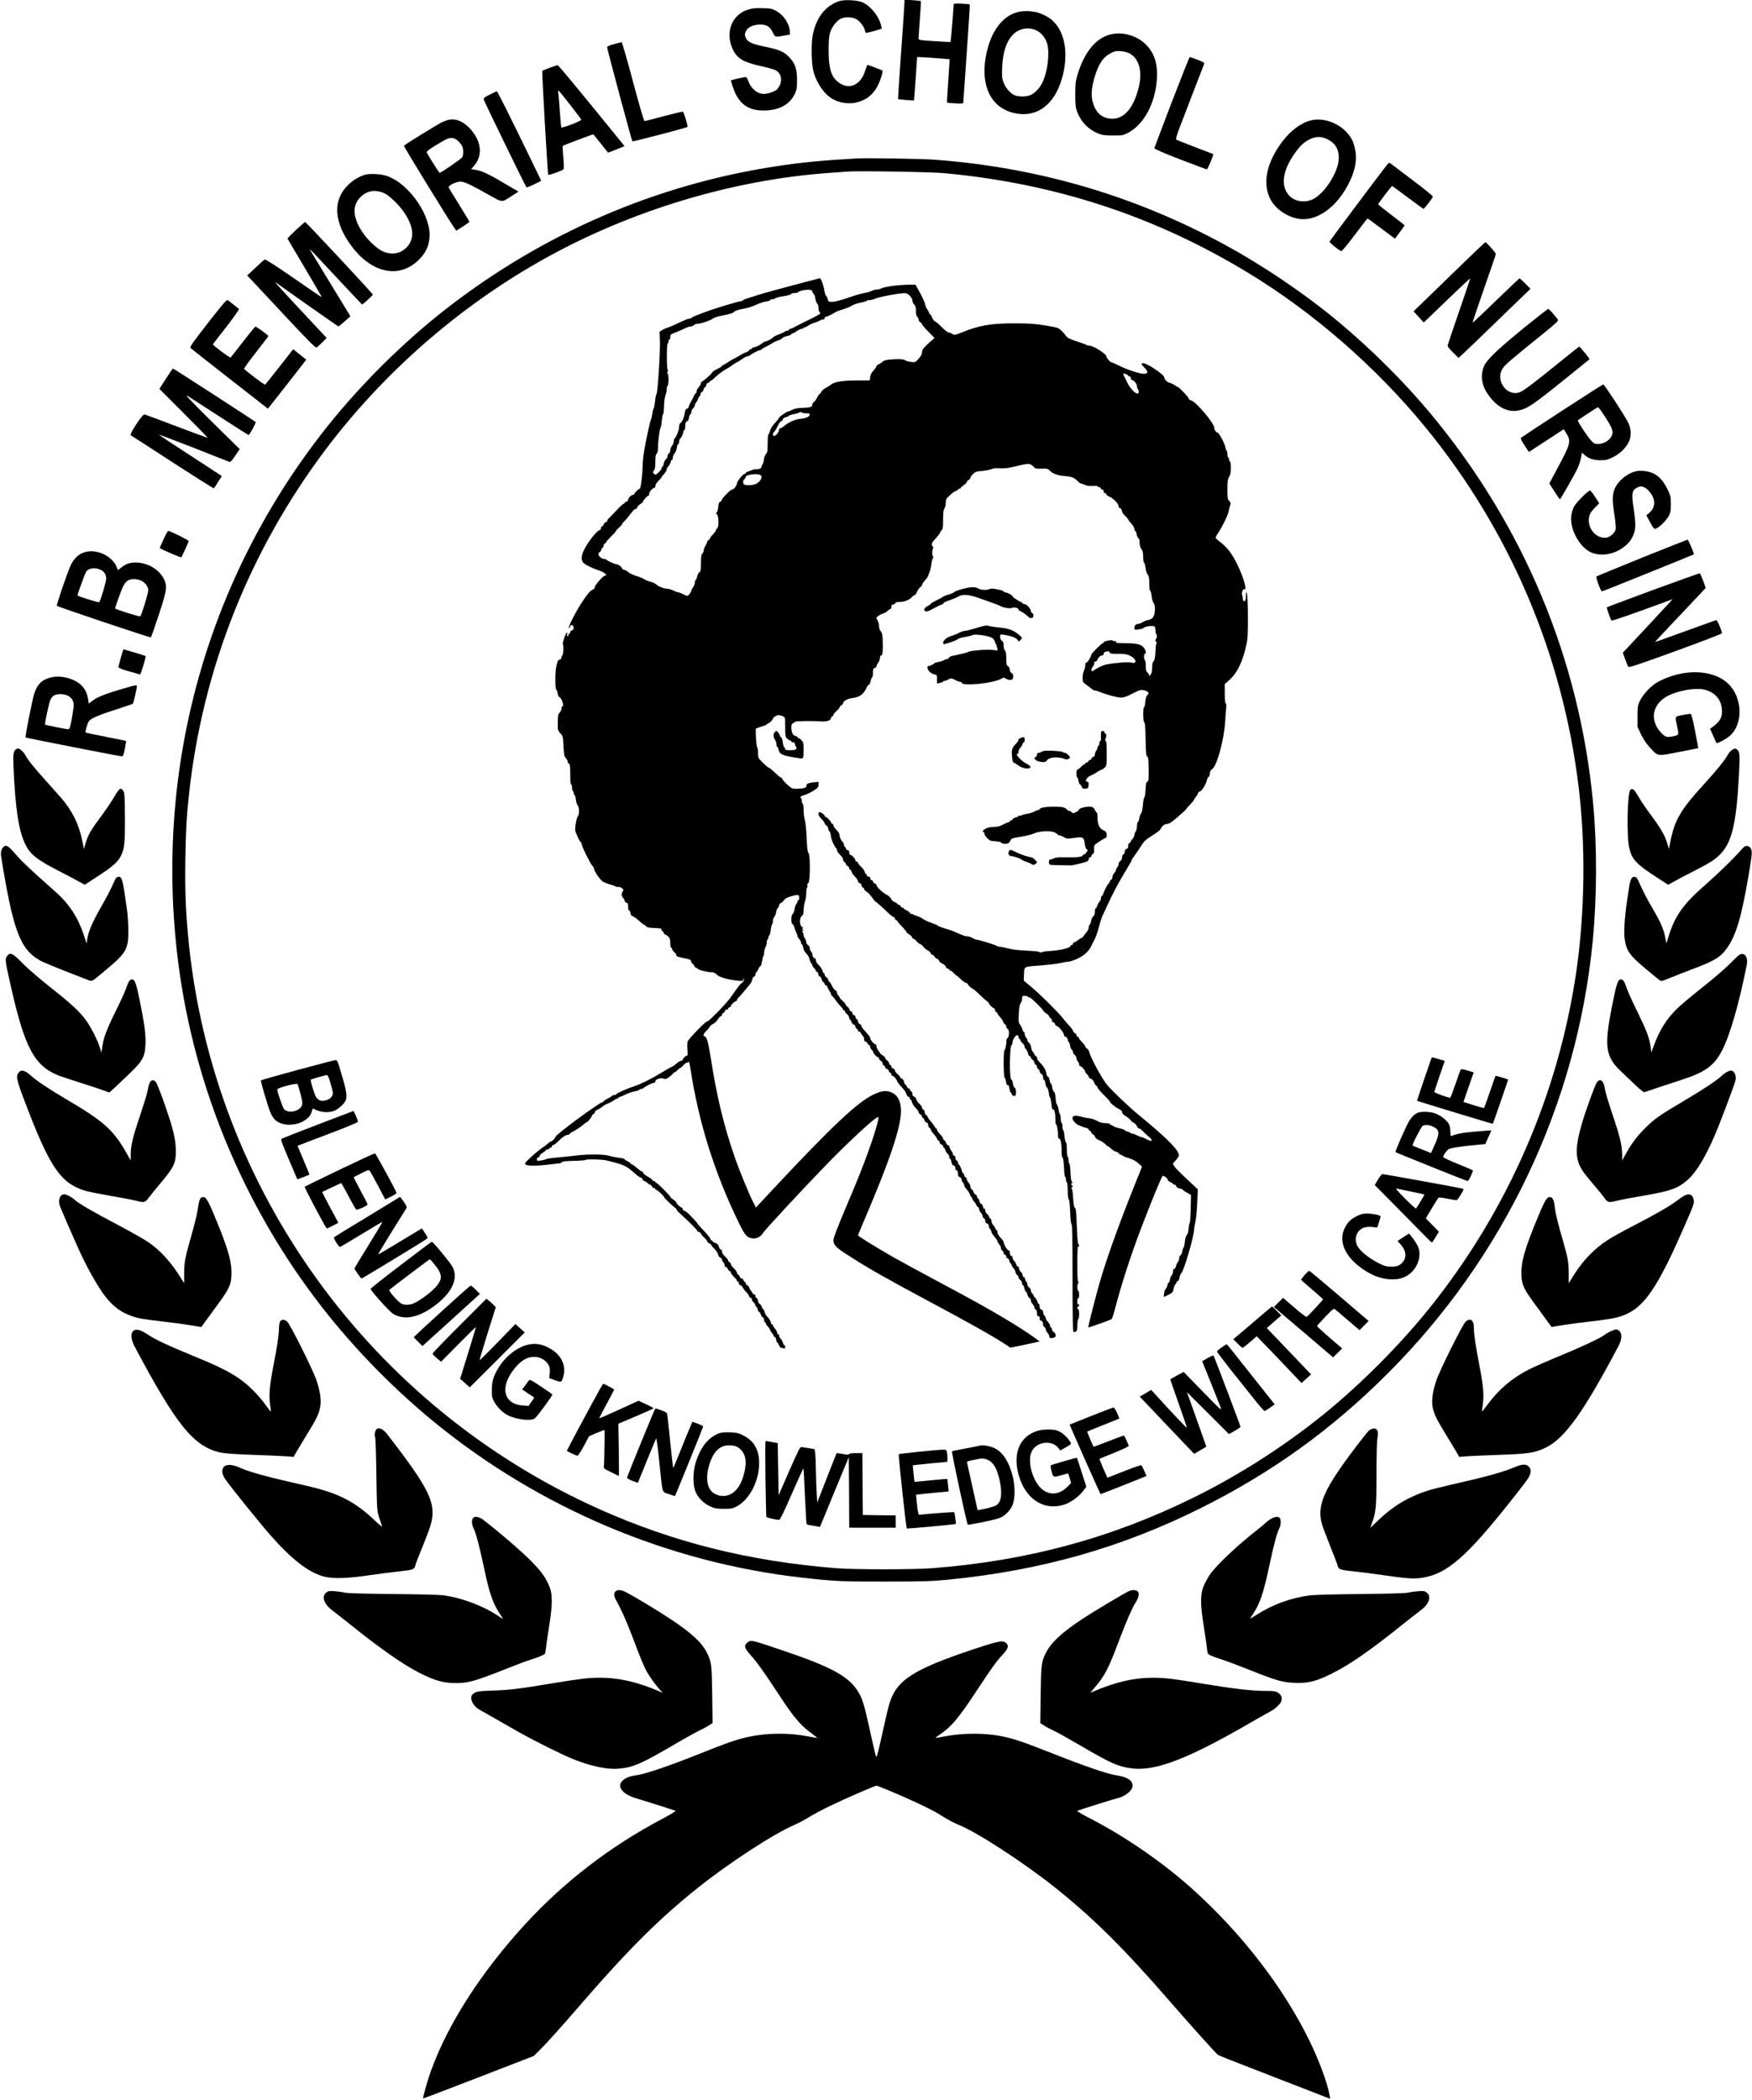 <?xml version="1.0" standalone="no"?>
<!DOCTYPE svg PUBLIC "-//W3C//DTD SVG 20010904//EN"
 "http://www.w3.org/TR/2001/REC-SVG-20010904/DTD/svg10.dtd">
<svg version="1.0" xmlns="http://www.w3.org/2000/svg"
 width="1997pt" height="2393pt" viewBox="0 0 1997 2393"
 preserveAspectRatio="xMidYMid meet">
<g transform="translate(0,2393) scale(0.1,-0.1)"
fill="#000000" stroke="none">
<path d="M9565 23917 c-157 -53 -261 -186 -301 -386 -20 -101 -15 -333 9 -419
39 -138 127 -262 224 -314 70 -38 164 -54 243 -40 113 20 195 76 252 172 35
59 77 184 66 196 -7 6 -159 64 -170 64 -3 0 -15 -30 -27 -67 -53 -175 -202
-228 -324 -114 -68 62 -92 156 -92 351 0 107 5 159 17 200 19 62 73 132 121
157 43 22 123 21 171 -2 42 -20 94 -85 103 -128 3 -15 9 -29 13 -32 3 -2 46 8
94 22 l87 26 -7 31 c-21 105 -117 226 -212 269 -59 26 -206 34 -267 14z"/>
<path d="M10309 23894 c0 -22 -17 -275 -38 -564 -21 -289 -36 -527 -35 -529 3
-4 177 -19 182 -16 1 1 10 113 19 249 l17 246 35 -1 c20 0 103 -6 186 -12
l149 -12 -3 -55 c-1 -30 -9 -140 -16 -245 -7 -104 -12 -191 -10 -194 2 -2 45
-6 95 -9 72 -4 90 -2 90 9 0 8 18 262 39 564 22 303 37 552 35 554 -3 3 -45 7
-94 9 -64 3 -90 1 -90 -7 0 -36 -32 -426 -35 -429 -2 -2 -85 2 -184 9 -173 11
-181 13 -181 33 0 12 7 111 15 220 9 109 13 201 11 204 -3 2 -46 7 -96 10
l-90 5 -1 -39z"/>
<path d="M8524 23820 c-187 -61 -262 -265 -169 -457 49 -100 119 -142 309
-184 72 -16 148 -37 169 -46 82 -36 94 -144 24 -221 -23 -25 -103 -52 -151
-52 -78 1 -148 62 -181 157 -10 28 -19 37 -32 35 -23 -3 -157 -34 -160 -37 -6
-4 31 -114 53 -158 61 -119 150 -178 282 -185 194 -11 331 57 394 193 19 42
23 67 23 150 0 121 -19 184 -76 249 -66 75 -116 98 -299 136 -134 28 -184 50
-204 89 -20 38 -20 54 0 92 21 41 84 69 157 69 77 0 111 -21 144 -87 28 -58
25 -58 128 -39 l70 12 -2 37 c-5 87 -72 187 -155 232 -48 27 -64 30 -158 32
-83 2 -118 -1 -166 -17z"/>
<path d="M11637 23799 c-201 -28 -350 -223 -402 -523 -56 -327 61 -566 310
-631 259 -67 470 79 559 389 82 281 35 545 -118 671 -54 44 -139 83 -196 90
-25 3 -56 7 -70 9 -14 1 -51 -1 -83 -5z m183 -219 c51 -26 97 -84 115 -144 32
-106 7 -319 -51 -442 -31 -65 -83 -122 -136 -147 -44 -21 -136 -22 -182 -3
-49 21 -103 82 -127 145 -18 49 -20 71 -16 171 7 177 50 304 127 379 73 71
180 87 270 41z"/>
<path d="M12648 23535 c-161 -44 -290 -204 -364 -450 -24 -79 -28 -107 -28
-230 0 -119 3 -149 21 -197 44 -117 129 -205 240 -249 47 -19 78 -23 168 -23
100 -1 115 1 165 26 186 93 320 340 337 620 10 168 -27 287 -118 383 -104 110
-278 160 -421 120z m231 -216 c109 -61 146 -212 97 -399 -65 -249 -186 -368
-343 -339 -91 17 -151 81 -179 191 -19 74 -13 156 22 276 45 153 97 232 187
277 44 23 61 26 113 22 39 -3 77 -13 103 -28z"/>
<path d="M6998 23427 c-49 -13 -78 -26 -78 -35 0 -21 281 -1066 288 -1073 6
-5 619 155 628 164 8 7 -40 169 -52 174 -7 2 -105 -21 -219 -51 -114 -31 -212
-56 -219 -56 -6 0 -62 190 -131 450 -66 248 -124 450 -130 449 -5 0 -45 -10
-87 -22z"/>
<path d="M13357 22768 c-108 -282 -197 -519 -199 -526 -2 -9 93 -51 292 -128
162 -62 300 -114 306 -114 10 0 80 168 73 174 -2 1 -96 37 -209 80 -113 43
-209 82 -214 86 -4 5 8 50 27 102 30 79 272 710 292 759 5 14 -10 23 -75 48
-45 17 -85 31 -89 31 -4 0 -96 -231 -204 -512z"/>
<path d="M6265 23157 c-44 -17 -82 -32 -84 -34 -6 -5 61 -1177 68 -1185 7 -8
158 47 174 62 5 4 4 65 -2 135 -6 71 -10 130 -8 132 8 7 348 136 351 132 1 -2
39 -50 85 -106 l82 -103 62 24 c34 13 76 30 94 37 l32 14 -375 460 c-206 253
-380 461 -387 462 -7 1 -48 -13 -92 -30z m235 -423 c67 -86 123 -161 126 -168
4 -13 -217 -99 -227 -88 -4 4 -12 88 -18 187 -7 99 -15 193 -18 209 -3 18 -1
26 5 22 6 -3 65 -76 132 -162z"/>
<path d="M5582 22852 c-61 -31 -72 -40 -68 -57 6 -23 474 -986 486 -998 4 -5
44 10 88 32 l81 41 -88 182 c-236 488 -410 838 -418 837 -4 0 -41 -17 -81 -37z"/>
<path d="M5099 22561 c-14 -5 -43 -16 -65 -26 -49 -23 -422 -254 -430 -266 -4
-7 503 -834 578 -941 l19 -27 74 47 c41 26 75 50 75 55 0 4 -52 90 -115 192
-63 101 -118 191 -121 199 -8 20 84 66 133 66 45 0 105 -27 313 -144 175 -98
152 -97 273 -19 l77 49 -143 84 c-193 114 -264 149 -335 162 l-61 11 31 36
c108 122 85 295 -57 438 -79 79 -164 108 -246 84z m123 -238 c16 -15 36 -40
44 -55 17 -32 18 -101 3 -130 -9 -17 -243 -178 -258 -178 -6 0 -137 208 -146
232 -6 15 45 51 195 137 68 39 117 38 162 -6z"/>
<path d="M14946 22559 c-114 -27 -233 -115 -330 -243 -181 -241 -230 -479
-134 -659 56 -105 178 -192 306 -218 216 -45 461 132 602 434 55 117 75 227
61 324 -6 42 -20 96 -31 121 -76 171 -296 283 -474 241z m179 -213 c92 -43
135 -112 135 -215 0 -154 -157 -404 -296 -472 -91 -44 -208 -26 -270 43 -103
112 -74 295 78 500 58 79 110 123 176 149 64 25 117 23 177 -5z"/>
<path d="M9760 22124 c-388 -22 -629 -45 -920 -90 -1366 -209 -2649 -764
-3750 -1620 -486 -378 -966 -853 -1351 -1334 -1379 -1727 -1989 -3911 -1708
-6115 187 -1471 793 -2887 1729 -4045 352 -435 768 -853 1200 -1205 1194 -973
2659 -1592 4180 -1764 374 -42 455 -46 955 -45 429 0 518 3 715 22 1062 105
1983 367 2894 824 798 400 1477 889 2111 1523 1329 1326 2158 3071 2339 4925
49 502 51 1087 5 1575 -154 1644 -793 3171 -1860 4450 -293 352 -669 726
-1036 1032 -385 322 -867 648 -1310 888 -1024 556 -2129 879 -3303 965 -147
11 -771 21 -890 14z m1010 -168 c1260 -118 2393 -490 3450 -1131 748 -453
1463 -1076 2024 -1760 964 -1176 1567 -2589 1750 -4105 80 -657 71 -1419 -24
-2085 -202 -1404 -780 -2735 -1674 -3850 -346 -431 -800 -885 -1231 -1231
-448 -359 -947 -677 -1455 -928 -944 -466 -1903 -725 -2990 -808 -214 -16
-878 -16 -1085 0 -993 79 -1855 294 -2707 675 -2602 1166 -4391 3636 -4677
6458 -34 337 -44 580 -38 954 6 347 13 470 42 740 156 1425 688 2767 1555
3920 660 877 1520 1629 2477 2166 996 559 2166 912 3273 989 85 6 171 12 190
14 97 11 966 -3 1120 -18z"/>
<path d="M9170 20714 c-282 -75 -502 -135 -524 -144 -11 -4 -56 -18 -98 -31
-43 -12 -78 -26 -78 -30 0 -5 -17 -11 -37 -14 -38 -6 -253 -71 -348 -104 -125
-45 -200 -75 -203 -83 -2 -4 -10 -8 -19 -8 -16 0 -51 -14 -158 -64 -38 -19
-81 -36 -95 -40 -14 -3 -40 -15 -59 -26 l-33 -21 4 -97 c6 -119 -25 -596 -39
-614 -6 -7 -13 -44 -16 -82 -4 -37 -11 -73 -16 -80 -5 -6 -12 -33 -16 -61 -3
-27 -11 -59 -16 -70 -5 -11 -16 -51 -24 -90 -54 -250 -67 -329 -70 -440 -4
-126 -22 -255 -34 -255 -12 0 -61 -48 -61 -60 0 -5 -7 -10 -15 -10 -20 0 -55
-36 -55 -56 0 -9 -9 -18 -20 -21 -11 -3 -20 -9 -20 -14 0 -5 -5 -9 -11 -9 -5
0 -36 -28 -67 -61 -31 -34 -72 -75 -89 -92 -18 -17 -33 -36 -33 -44 0 -7 -6
-13 -13 -13 -8 0 -19 -11 -25 -25 -6 -14 -16 -25 -22 -25 -5 0 -10 -9 -10 -20
0 -11 -6 -20 -12 -20 -30 -1 -141 -142 -182 -230 -30 -64 -33 -106 -10 -139
16 -23 103 -67 179 -91 62 -20 109 -60 71 -60 -20 0 -116 -108 -116 -131 0
-11 -10 -23 -22 -28 -30 -12 -55 -40 -122 -141 -67 -99 -163 -287 -152 -297 4
-4 9 3 13 15 8 31 37 24 41 -9 2 -20 -2 -28 -17 -32 -12 -3 -21 -12 -21 -21 0
-9 -4 -16 -10 -16 -5 0 -10 -7 -10 -15 0 -8 -5 -15 -11 -15 -6 0 -8 9 -4 20 3
11 2 20 -3 20 -13 0 -54 -119 -46 -132 10 -16 5 -123 -6 -126 -5 -2 -10 -13
-10 -24 0 -11 -8 -22 -20 -25 -21 -6 -23 -10 -41 -88 -13 -59 -12 -249 1 -253
6 -2 13 -21 16 -42 4 -21 12 -41 19 -44 28 -10 59 -106 35 -106 -5 0 -10 -11
-10 -25 0 -14 -9 -34 -21 -46 -17 -17 -20 -33 -21 -112 -1 -89 0 -93 29 -124
29 -30 30 -37 36 -147 5 -98 9 -118 27 -136 11 -11 20 -29 20 -39 0 -10 7 -21
15 -25 12 -4 15 -27 15 -121 0 -70 4 -115 10 -115 6 0 10 -15 10 -34 0 -19 5
-38 10 -41 6 -3 10 -15 10 -26 0 -10 4 -19 9 -19 5 0 12 -24 15 -54 4 -30 14
-60 22 -67 18 -15 19 -103 1 -121 -8 -7 -19 -47 -25 -87 -10 -72 -10 -75 20
-142 17 -38 35 -69 39 -69 5 0 9 -9 9 -20 0 -25 103 -231 124 -249 9 -8 16
-20 16 -28 0 -28 71 -132 103 -151 18 -10 55 -25 82 -32 28 -7 55 -17 62 -22
6 -5 20 -8 30 -6 27 4 69 -28 56 -44 -21 -27 -22 -59 -2 -79 10 -10 19 -26 19
-35 0 -9 9 -18 20 -21 16 -4 20 -14 20 -50 0 -25 4 -42 9 -38 6 3 13 -10 17
-30 4 -23 12 -35 23 -35 9 0 41 -23 71 -50 30 -28 59 -50 64 -50 5 0 14 -7 21
-16 7 -10 29 -17 61 -18 108 -5 114 -6 114 -21 0 -8 4 -15 9 -15 5 0 13 -9 16
-20 3 -11 11 -20 17 -20 5 0 21 -10 34 -22 19 -19 24 -33 24 -75 0 -29 5 -53
10 -53 6 0 10 -6 10 -13 0 -8 11 -24 25 -37 14 -13 25 -29 25 -37 0 -13 15
-18 109 -37 46 -9 57 -15 59 -33 2 -13 8 -23 13 -23 5 0 15 -11 21 -25 6 -14
17 -25 25 -25 7 0 13 -4 13 -8 0 -12 112 -42 157 -42 28 0 45 -8 65 -29 29
-29 127 -56 245 -68 46 -5 53 -4 53 12 0 10 3 16 6 12 9 -9 -6 -47 -19 -48 -7
0 -38 -38 -71 -84 -32 -47 -67 -95 -77 -107 -30 -37 -121 -136 -153 -166 -15
-15 -41 -39 -56 -54 -15 -16 -33 -28 -40 -28 -18 0 -209 -197 -221 -227 -6
-15 -7 -55 -3 -95 5 -48 3 -68 -5 -68 -14 0 -51 -36 -51 -50 0 -5 -8 -10 -18
-10 -10 0 -33 -14 -51 -31 -19 -17 -45 -35 -59 -40 -14 -5 -64 -34 -113 -64
-113 -70 -235 -130 -323 -159 -79 -26 -189 -76 -194 -88 -2 -4 -12 -8 -22 -8
-10 0 -20 -3 -22 -7 -1 -5 -24 -19 -50 -32 -27 -13 -48 -28 -48 -32 0 -5 -5
-9 -10 -9 -34 0 -540 -373 -540 -398 0 -14 -38 -51 -53 -52 -4 0 -18 -9 -30
-21 -12 -11 -44 -36 -72 -54 -27 -19 -84 -65 -125 -104 -70 -65 -74 -71 -56
-84 22 -16 136 -15 276 3 52 6 103 12 113 13 9 1 17 4 17 8 0 12 43 18 155 20
61 1 115 6 122 11 12 10 188 5 233 -6 207 -50 228 -60 337 -158 24 -21 49 -38
57 -38 8 0 18 -9 21 -20 3 -11 12 -20 19 -20 7 0 25 -11 39 -24 14 -13 28 -22
31 -19 2 3 9 -5 16 -16 6 -12 17 -21 25 -21 8 0 15 -4 15 -10 0 -5 5 -10 11
-10 11 0 89 -72 89 -83 0 -9 90 -97 118 -115 12 -8 22 -19 23 -26 0 -6 23 -31
51 -56 86 -76 188 -179 188 -190 0 -5 7 -10 15 -10 9 0 19 -8 22 -17 4 -10 22
-31 40 -47 18 -16 33 -35 33 -41 0 -6 11 -18 25 -25 14 -7 25 -17 25 -22 0 -5
16 -24 35 -42 19 -19 38 -48 41 -64 4 -18 14 -32 25 -35 10 -3 19 -13 19 -22
0 -9 7 -23 15 -31 8 -9 15 -24 15 -35 0 -10 6 -19 14 -19 8 0 17 -9 21 -19 3
-11 12 -22 20 -25 8 -3 15 -10 15 -16 0 -11 25 -44 53 -69 9 -8 17 -21 17 -29
0 -7 5 -10 10 -7 6 3 10 -4 10 -15 0 -13 8 -24 20 -27 10 -3 22 -14 26 -25 3
-10 21 -34 40 -53 19 -19 34 -41 34 -50 0 -8 7 -15 15 -15 8 0 15 -8 15 -18 0
-10 9 -25 20 -35 11 -9 20 -24 20 -32 0 -8 4 -15 9 -15 5 0 12 -13 16 -30 4
-17 11 -30 16 -30 6 0 15 -13 20 -29 6 -16 17 -32 25 -35 8 -3 14 -17 14 -31
0 -14 5 -25 10 -25 6 0 10 -6 10 -13 0 -8 9 -22 20 -32 11 -10 22 -27 26 -38
4 -11 15 -30 25 -41 11 -11 19 -26 19 -33 0 -8 4 -12 9 -8 6 3 13 -10 17 -30
3 -19 10 -35 14 -35 4 0 13 -14 19 -30 5 -16 17 -30 25 -30 8 0 21 -3 30 -6
12 -4 16 0 16 15 0 12 -4 21 -10 21 -5 0 -13 12 -16 28 -4 15 -15 35 -25 45
-11 10 -19 27 -19 38 0 11 -4 17 -10 14 -5 -3 -10 2 -10 13 0 10 -11 32 -25
48 -14 16 -25 35 -25 42 0 7 -4 11 -9 8 -5 -4 -13 8 -16 26 -4 18 -20 44 -35
58 -15 14 -31 40 -35 58 -3 18 -11 32 -16 32 -5 0 -11 11 -15 25 -3 14 -15 30
-25 36 -11 5 -19 20 -19 35 0 13 -7 27 -15 30 -8 4 -15 15 -15 25 0 10 -7 19
-15 19 -8 0 -15 4 -15 8 0 5 -9 19 -20 32 -11 13 -20 29 -20 36 0 7 -9 18 -20
24 -11 6 -20 17 -20 25 0 8 -4 15 -9 15 -5 0 -13 9 -16 20 -3 11 -13 20 -22
20 -8 0 -17 9 -20 19 -3 11 -11 22 -19 25 -8 3 -14 13 -14 22 0 8 -16 31 -35
50 -19 18 -35 41 -35 49 0 9 -7 18 -15 21 -8 4 -15 11 -15 18 0 6 -8 19 -17
28 -43 41 -53 56 -53 76 0 12 -6 22 -14 22 -7 0 -17 15 -22 33 -7 24 -17 34
-42 42 -17 5 -32 15 -32 23 0 7 -5 10 -10 7 -6 -3 -10 0 -10 8 0 16 -22 43
-97 122 -29 30 -53 58 -53 61 0 3 -15 21 -32 40 -18 18 -38 39 -44 46 -26 31
-73 66 -78 60 -4 -3 -9 4 -13 16 -3 12 -10 22 -17 22 -13 0 -56 44 -56 56 0 5
-16 20 -35 33 -19 13 -35 27 -35 32 0 12 -147 159 -159 159 -6 0 -11 5 -11 10
0 6 -7 10 -15 10 -9 0 -18 6 -21 14 -3 7 -26 24 -51 37 -25 13 -48 32 -51 41
-2 10 -10 18 -16 18 -7 0 -32 18 -57 40 -24 22 -50 40 -56 40 -7 0 -13 4 -13
9 0 5 -15 16 -34 25 -19 9 -36 21 -38 27 -2 5 -30 12 -63 15 -33 3 -82 13
-110 22 -59 18 -232 20 -370 4 -92 -11 -148 -17 -270 -28 -38 -4 -74 -10 -80
-14 -5 -5 -31 -11 -57 -15 -44 -7 -48 -6 -48 14 0 12 6 21 15 21 8 0 15 7 15
15 0 9 16 25 35 36 19 12 35 25 35 30 0 5 9 9 20 9 11 0 20 5 20 10 0 6 7 10
15 10 8 0 15 7 15 15 0 8 7 15 15 15 8 0 32 17 53 38 58 57 80 72 113 79 16 3
29 10 29 15 0 5 8 12 18 15 26 10 114 68 139 92 12 12 25 21 29 21 11 0 52 48
59 69 3 10 12 22 20 25 8 3 15 12 15 21 0 9 15 22 33 30 17 7 41 22 52 32 11
11 40 27 64 37 24 9 55 26 69 37 14 10 31 19 38 19 8 0 14 5 14 10 0 6 7 10
16 10 8 0 35 11 59 24 24 14 71 30 104 37 34 6 61 16 61 20 0 5 9 9 19 9 11 0
23 5 26 10 9 14 101 60 120 60 8 0 15 7 15 15 0 24 58 45 92 33 24 -9 34 -6
66 18 20 15 41 34 45 41 4 7 12 13 18 13 5 0 20 11 33 25 13 14 27 25 32 25 5
0 20 14 34 30 14 17 32 30 42 30 9 0 18 5 20 12 2 6 10 -27 17 -73 91 -607
274 -1193 549 -1757 67 -138 90 -168 139 -181 56 -16 110 7 142 60 20 33 431
476 685 739 286 296 592 580 626 580 23 0 -83 -332 -201 -627 -38 -98 -124
-304 -190 -458 -70 -167 -119 -294 -119 -313 0 -62 23 -86 177 -184 234 -150
409 -249 883 -503 506 -270 785 -428 916 -516 l40 -27 75 14 c40 8 116 24 167
36 l93 20 -63 46 c-160 116 -478 306 -838 499 -550 295 -654 352 -775 420
-172 98 -395 236 -395 244 0 4 30 76 66 161 292 681 424 1070 424 1254 0 104
-32 175 -95 208 -65 34 -128 28 -226 -22 -185 -92 -465 -357 -1124 -1060
l-209 -224 -33 66 c-52 104 -157 360 -212 520 -122 353 -203 689 -270 1125
-28 177 -47 241 -72 241 -20 0 -7 36 24 64 18 17 36 38 39 47 4 9 20 23 37 30
16 7 40 30 53 51 13 21 29 38 36 38 6 0 12 7 12 15 0 9 7 18 15 21 8 3 17 15
21 26 3 11 12 17 20 14 8 -3 14 1 14 9 0 8 7 15 15 15 8 0 15 6 15 13 0 15 44
57 59 57 6 0 11 6 11 13 0 7 8 19 18 28 9 8 33 34 52 58 19 23 45 54 58 69 38
45 39 48 47 80 3 18 13 32 21 32 8 0 14 9 14 19 0 11 6 26 13 33 7 7 18 25 24
41 7 15 17 27 21 27 5 0 12 17 15 38 10 59 13 71 20 78 4 4 7 21 7 38 0 17 7
44 15 60 8 15 15 41 15 57 0 15 5 31 10 34 6 3 10 15 10 26 0 10 4 19 9 19 5
0 12 27 16 60 4 33 11 63 16 66 5 3 9 19 9 36 0 17 7 39 15 48 9 10 19 35 22
56 3 22 12 43 20 47 7 4 13 17 13 28 0 12 8 23 18 26 10 2 26 17 36 32 13 19
36 32 75 44 85 25 101 23 101 -13 0 -16 -4 -30 -10 -30 -5 0 -10 -6 -10 -14 0
-8 -6 -21 -13 -28 -8 -7 -16 -33 -20 -58 -3 -24 -13 -49 -21 -56 -21 -15 -22
-109 -2 -117 8 -3 17 -20 21 -37 4 -17 13 -43 21 -58 8 -15 14 -33 14 -40 0
-7 9 -22 20 -34 11 -12 20 -30 20 -40 0 -10 4 -18 9 -18 5 0 12 -16 16 -36 6
-36 12 -45 48 -85 10 -11 21 -34 24 -52 4 -17 12 -38 20 -45 7 -7 13 -19 13
-25 0 -7 9 -20 20 -30 11 -9 20 -24 20 -32 0 -9 5 -13 10 -10 6 4 13 -7 16
-24 4 -17 12 -31 19 -31 8 0 16 -13 20 -29 3 -16 13 -32 21 -35 8 -3 14 -12
14 -21 0 -8 5 -14 12 -13 6 2 16 -10 22 -27 6 -16 17 -36 23 -43 7 -7 13 -19
13 -27 0 -7 3 -15 8 -17 4 -2 20 -21 37 -43 45 -62 48 -65 73 -90 12 -12 22
-28 22 -34 0 -7 5 -9 10 -6 6 3 10 0 10 -8 0 -7 11 -23 25 -35 14 -12 25 -31
25 -42 0 -11 4 -20 9 -20 5 0 12 -11 15 -24 3 -14 15 -28 26 -31 11 -3 20 -15
20 -25 0 -10 7 -20 15 -24 8 -3 15 -13 15 -21 0 -9 4 -14 9 -10 6 3 15 -5 22
-17 7 -12 18 -29 26 -36 7 -7 13 -24 13 -38 0 -15 6 -24 15 -24 9 0 19 -9 23
-21 5 -11 12 -19 17 -17 6 2 12 -8 13 -22 2 -13 11 -29 19 -35 8 -6 15 -17 16
-26 3 -17 43 -59 57 -59 6 0 10 -7 10 -15 0 -8 9 -19 20 -25 11 -6 20 -19 20
-29 0 -11 7 -21 15 -25 8 -3 15 -12 15 -20 0 -7 9 -16 20 -19 11 -3 20 -12 20
-20 0 -8 7 -17 15 -21 8 -3 15 -12 15 -21 0 -8 5 -15 10 -15 15 0 47 -35 55
-59 3 -11 20 -35 38 -54 48 -52 57 -65 69 -97 5 -17 16 -30 24 -30 8 0 14 -7
14 -15 0 -8 4 -15 9 -15 5 0 12 -14 16 -31 4 -16 22 -46 41 -64 19 -19 34 -41
34 -49 0 -9 9 -20 20 -26 11 -6 20 -17 20 -25 0 -8 4 -15 10 -15 5 0 12 -11
16 -24 3 -13 14 -26 25 -29 12 -3 19 -14 19 -30 0 -14 7 -27 15 -31 8 -3 15
-12 15 -21 0 -8 13 -27 28 -42 15 -16 33 -40 40 -55 6 -16 16 -28 22 -28 5 0
10 -8 10 -19 0 -10 9 -21 20 -24 11 -3 20 -12 20 -21 0 -9 4 -16 9 -16 5 0 12
-12 16 -27 3 -15 15 -33 26 -41 10 -7 19 -24 19 -38 0 -14 4 -23 9 -20 5 3 11
-12 15 -33 4 -27 12 -40 26 -44 14 -3 20 -14 20 -32 0 -14 4 -24 9 -21 11 7
21 -17 21 -49 0 -15 7 -26 20 -30 11 -4 20 -15 20 -26 0 -11 7 -27 15 -35 8
-9 15 -23 15 -32 0 -9 13 -31 30 -48 16 -18 32 -44 36 -58 3 -14 10 -26 15
-26 5 0 9 -7 9 -14 0 -8 11 -27 25 -42 14 -15 25 -33 25 -39 0 -7 7 -15 15
-19 8 -3 15 -15 15 -26 0 -11 9 -29 20 -40 11 -11 20 -29 20 -39 0 -10 7 -21
15 -25 8 -3 15 -16 15 -30 0 -15 7 -25 20 -29 12 -3 20 -14 20 -27 0 -12 7
-28 15 -36 8 -9 15 -23 15 -32 0 -9 16 -34 35 -56 19 -21 35 -45 35 -53 0 -7
9 -23 20 -35 11 -12 20 -32 20 -44 0 -12 7 -24 15 -28 8 -3 15 -15 15 -26 0
-11 7 -20 15 -20 8 0 15 -9 15 -20 0 -11 6 -20 14 -20 8 0 17 -14 21 -30 4
-17 11 -30 16 -30 5 0 9 -7 9 -15 0 -8 9 -24 20 -35 11 -11 23 -34 26 -50 4
-16 12 -31 20 -34 8 -3 14 -13 14 -23 0 -10 9 -24 20 -31 12 -7 20 -23 20 -38
0 -14 4 -23 9 -20 5 3 12 -11 16 -32 4 -20 12 -40 18 -44 7 -4 13 -11 13 -15
5 -28 18 -52 30 -57 8 -3 14 -15 14 -26 0 -12 9 -30 20 -42 11 -12 20 -29 20
-39 0 -9 7 -19 15 -23 9 -3 15 -19 15 -41 0 -24 4 -35 15 -35 14 0 19 -11 16
-37 -1 -7 5 -13 12 -13 16 0 27 -21 27 -50 0 -10 7 -20 15 -24 8 -3 15 -15 15
-26 0 -11 9 -29 20 -40 11 -11 20 -29 20 -40 0 -21 16 -25 56 -14 26 7 21 49
-7 65 -11 5 -19 19 -19 29 0 11 -4 20 -10 20 -5 0 -10 8 -10 19 0 10 -11 30
-25 45 -14 15 -25 34 -25 42 0 9 -7 22 -15 30 -8 9 -15 26 -15 39 0 15 -7 26
-20 30 -14 4 -20 15 -20 36 0 16 -4 29 -10 29 -5 0 -13 12 -16 28 -4 15 -15
34 -26 43 -10 9 -18 21 -18 26 0 6 -7 16 -15 23 -8 7 -15 22 -15 34 0 12 -9
27 -20 34 -11 7 -20 23 -20 37 0 14 -4 25 -9 25 -5 0 -12 14 -16 30 -4 17 -10
28 -15 25 -5 -3 -11 9 -15 26 -4 17 -13 33 -21 36 -7 3 -16 21 -20 40 -4 21
-10 30 -14 23 -5 -8 -10 -3 -14 14 -4 15 -15 35 -26 46 -11 11 -20 29 -20 41
0 11 -4 18 -9 15 -10 -7 -21 17 -21 45 0 10 -6 19 -14 19 -14 0 -56 70 -56 94
0 8 -16 31 -35 50 -21 22 -35 46 -35 61 0 14 -4 25 -9 25 -5 0 -12 8 -16 19
-3 10 -14 29 -25 41 -11 13 -20 34 -20 47 0 12 -4 23 -9 23 -5 0 -13 10 -17
23 -4 12 -15 28 -25 35 -11 7 -19 24 -19 38 0 14 -4 23 -10 19 -6 -4 -13 7
-16 24 -4 17 -13 31 -20 31 -8 0 -17 14 -20 30 -4 17 -10 30 -14 30 -4 0 -11
11 -14 25 -4 14 -11 24 -17 22 -6 -1 -17 14 -24 33 -8 19 -14 31 -14 25 -2
-16 -21 18 -21 38 0 10 -9 27 -20 39 -11 12 -20 29 -20 39 0 9 -7 19 -15 23
-8 3 -15 15 -15 26 0 12 -4 19 -9 16 -5 -3 -14 16 -21 42 -8 26 -19 51 -27 55
-7 4 -13 16 -13 26 0 11 -7 21 -15 25 -8 3 -15 17 -15 31 0 16 -6 25 -15 25
-8 0 -15 9 -15 19 0 11 -7 26 -15 34 -7 8 -17 26 -21 41 -3 14 -12 26 -20 26
-7 0 -16 11 -20 24 -3 14 -12 27 -20 30 -8 3 -14 12 -14 20 0 9 -16 31 -35 50
-19 20 -35 42 -35 51 0 8 -4 15 -8 15 -5 0 -15 12 -23 27 -8 15 -26 39 -41 54
-14 16 -29 37 -33 48 -3 10 -12 22 -20 25 -8 3 -15 16 -15 30 0 13 -7 26 -15
30 -8 3 -15 13 -15 23 0 10 -13 29 -30 43 -16 13 -32 36 -35 51 -4 15 -15 29
-26 32 -12 3 -19 14 -19 30 0 14 -7 27 -15 31 -8 3 -15 13 -15 21 0 9 -4 13
-10 10 -5 -3 -15 5 -22 19 -6 14 -15 26 -19 26 -4 0 -10 14 -14 31 -4 19 -15
33 -26 36 -10 3 -19 11 -19 17 0 7 -13 23 -30 36 -16 14 -29 32 -30 41 0 9 -9
19 -20 22 -11 3 -20 12 -20 21 0 9 -4 16 -9 16 -5 0 -13 10 -17 23 -4 12 -15
28 -25 35 -11 7 -19 19 -19 25 0 7 -13 21 -30 30 -16 10 -30 22 -30 26 0 4 -9
18 -20 31 -11 13 -20 34 -20 47 0 12 -5 23 -12 23 -16 0 -58 49 -58 66 0 14
-14 33 -67 91 -18 19 -33 41 -33 48 0 8 -9 19 -20 25 -11 6 -20 20 -20 31 0
11 -7 22 -15 25 -8 4 -15 15 -15 25 0 10 -6 19 -14 19 -8 0 -17 11 -20 25 -4
14 -11 23 -16 20 -5 -3 -12 5 -16 17 -4 13 -15 29 -25 36 -11 7 -19 18 -19 23
0 6 -16 25 -35 42 -19 17 -35 35 -35 40 0 4 -7 15 -15 23 -8 9 -15 24 -15 34
0 10 -8 21 -17 24 -10 3 -27 25 -38 49 -11 23 -25 46 -32 50 -7 4 -13 14 -13
22 0 8 -9 20 -20 27 -11 7 -20 21 -20 30 0 10 -4 18 -9 18 -5 0 -12 11 -15 25
-4 14 -16 36 -27 48 -11 12 -26 29 -34 38 -8 9 -15 25 -15 37 0 12 -6 22 -14
22 -14 0 -26 21 -26 47 0 8 -7 21 -15 29 -8 9 -15 26 -15 39 0 14 -9 29 -20
35 -11 6 -20 21 -20 33 0 12 -7 31 -15 41 -8 11 -15 29 -15 41 0 12 -5 26 -12
33 -9 9 -9 12 2 12 13 0 13 2 0 11 -12 8 -12 12 -2 16 10 4 8 9 -7 20 -30 20
-30 107 -1 125 16 10 20 24 20 68 1 30 7 73 15 95 8 22 15 66 15 97 0 31 4 59
9 62 5 3 7 15 4 26 -3 12 1 22 10 26 22 8 25 319 3 343 -11 12 -17 57 -21 171
-4 85 -13 177 -21 204 -8 27 -14 80 -14 118 0 39 -4 68 -10 68 -5 0 -10 13
-10 29 0 17 -5 33 -10 36 -17 11 -1 24 42 35 22 6 67 28 99 48 52 33 59 41 59
70 l0 32 -57 -6 c-64 -7 -85 -18 -81 -43 3 -18 -32 -28 -109 -30 -41 -1 -59 4
-79 22 -51 42 -80 73 -87 90 -3 9 -11 17 -17 17 -6 0 -36 25 -67 55 -31 30
-61 55 -68 55 -6 0 -37 25 -68 56 -56 56 -57 57 -57 114 0 32 -4 60 -8 62 -12
4 -24 218 -13 218 6 0 22 5 38 12 15 6 37 13 47 15 11 2 27 10 36 18 9 8 20
15 23 15 10 0 47 39 47 49 0 15 42 41 65 41 12 0 33 -6 48 -12 27 -13 27 -13
27 -124 0 -103 2 -112 23 -132 13 -12 29 -22 35 -22 7 0 12 -4 12 -10 0 -5 9
-10 20 -10 11 0 20 -7 20 -15 0 -8 6 -24 13 -35 17 -28 -3 -40 -70 -40 -39 0
-53 4 -53 14 0 8 -5 16 -10 18 -6 2 -13 27 -17 56 -3 31 -12 56 -19 59 -8 3
-14 11 -14 18 0 7 -9 23 -19 36 -18 23 -20 23 -39 6 -21 -19 -19 -57 4 -92 8
-11 14 -32 14 -47 0 -16 4 -28 9 -28 5 0 12 -15 15 -32 11 -56 46 -71 236 -99
48 -7 50 -4 50 91 0 82 -2 91 -25 115 -14 14 -30 25 -35 25 -6 0 -10 4 -10 9
0 5 -10 11 -22 13 -29 4 -48 42 -48 96 0 32 5 44 18 49 9 4 20 11 24 17 6 9
191 12 308 4 49 -3 100 13 100 32 0 10 7 20 15 24 8 3 15 11 15 19 0 7 16 27
35 44 19 17 35 36 35 42 0 6 9 16 20 23 11 7 20 17 20 23 1 25 47 52 103 59
86 10 132 44 167 124 5 12 16 25 24 28 8 3 17 23 21 45 4 21 11 39 16 39 5 0
9 23 9 51 0 42 3 52 20 56 11 3 20 12 20 20 0 8 9 26 20 40 11 14 20 39 20 54
0 19 5 29 15 29 16 0 21 53 16 185 -2 52 -8 75 -22 91 -11 12 -19 35 -19 56 0
20 -8 50 -17 68 -18 30 -18 31 7 51 14 10 37 22 52 25 15 4 39 17 53 30 14 13
30 24 36 24 5 0 9 11 9 25 0 18 5 25 19 25 10 0 21 7 25 15 3 10 19 15 43 15
59 0 109 18 142 50 16 17 34 30 39 30 5 0 13 8 16 18 12 31 34 65 50 74 9 5
16 15 16 23 0 7 15 30 33 50 17 20 32 40 32 43 1 4 8 23 17 42 9 19 19 62 23
95 4 33 12 66 18 73 7 8 7 16 1 20 -11 8 -11 73 1 91 4 7 2 18 -4 24 -20 20
-12 43 33 89 24 26 47 55 50 66 4 11 13 26 21 32 12 10 15 38 15 119 0 79 4
112 15 127 8 10 15 39 15 62 0 39 5 49 47 88 26 25 57 47 70 50 13 4 23 10 23
15 0 5 7 9 15 9 8 0 15 4 15 9 0 5 16 19 35 32 19 13 35 29 35 36 0 7 9 17 20
23 11 6 20 16 20 23 0 7 13 27 30 44 26 26 38 31 102 36 40 3 88 12 107 20 23
10 55 13 95 10 37 -3 89 2 131 11 184 43 198 45 227 30 15 -8 31 -21 36 -30 8
-14 24 -17 82 -15 67 2 74 0 102 -28 32 -32 91 -51 178 -58 65 -5 96 -18 132
-55 15 -15 32 -28 38 -28 7 0 27 -7 46 -16 23 -11 51 -15 89 -12 30 2 55 1 55
-4 0 -4 7 -8 15 -8 9 0 18 -7 21 -15 4 -8 12 -15 20 -15 8 0 14 -9 14 -20 0
-11 7 -20 15 -20 8 0 15 -6 15 -13 0 -7 16 -19 35 -27 43 -17 105 -81 105
-109 0 -12 6 -21 15 -21 8 0 18 -12 21 -27 8 -30 17 -43 52 -75 12 -12 22 -25
22 -29 0 -4 16 -25 35 -46 19 -21 35 -48 35 -60 0 -13 4 -23 10 -23 5 0 13
-18 16 -39 4 -22 13 -42 20 -45 9 -4 14 -21 14 -52 0 -31 7 -54 20 -71 15 -20
20 -41 20 -89 0 -34 5 -64 10 -66 6 -2 13 -28 17 -58 3 -30 14 -66 25 -79 14
-18 18 -41 18 -102 0 -45 4 -79 10 -81 6 -2 14 -30 17 -63 3 -33 13 -68 22
-78 11 -13 16 -37 15 -76 -1 -71 -24 -107 -74 -116 -19 -4 -49 -15 -66 -26
-17 -10 -40 -19 -51 -19 -25 0 -43 -19 -43 -47 0 -21 3 -22 48 -16 26 3 49 9
52 13 14 19 87 32 123 23 12 -3 17 -15 17 -42 0 -21 3 -41 7 -45 11 -11 13
-45 3 -51 -14 -9 -12 -45 3 -45 8 0 9 -2 1 -8 -7 -4 -12 -40 -13 -85 -2 -76
-11 -120 -29 -131 -4 -2 -9 -33 -10 -67 -1 -35 -6 -65 -10 -68 -5 -3 -12 -13
-15 -21 -5 -13 -6 -13 -6 1 -1 9 -10 24 -21 34 -16 14 -20 31 -20 76 0 32 -4
61 -10 64 -5 3 -10 22 -10 41 0 19 5 34 10 34 21 0 9 48 -20 77 -33 34 -83 43
-231 43 -65 0 -79 3 -79 16 0 8 -5 12 -10 9 -6 -4 -16 -3 -23 2 -13 10 -16 10
-69 0 -21 -5 -38 -12 -38 -17 0 -6 -4 -10 -9 -10 -13 0 -131 -116 -131 -129 0
-22 -43 -91 -56 -91 -9 0 -14 -11 -14 -32 0 -18 -7 -46 -15 -62 -8 -15 -15
-51 -15 -80 0 -48 3 -53 37 -76 20 -14 48 -35 61 -47 14 -13 33 -23 44 -23 10
0 35 -7 56 -16 69 -30 197 -64 240 -64 31 0 65 12 131 46 82 42 91 45 132 37
46 -9 65 -38 36 -54 -9 -6 -17 -32 -22 -74 -3 -36 -10 -65 -14 -65 -15 0 -13
-162 1 -171 10 -6 14 -56 16 -199 3 -151 7 -190 17 -190 11 0 15 -26 17 -112
4 -141 0 -178 -16 -178 -10 0 -15 -24 -18 -86 -2 -47 -9 -89 -15 -92 -5 -4
-13 -42 -16 -85 -3 -48 -11 -85 -20 -95 -8 -10 -18 -36 -22 -59 -4 -24 -11
-43 -16 -43 -5 0 -9 -19 -9 -43 0 -24 -7 -52 -15 -63 -8 -10 -15 -28 -15 -40
0 -11 -8 -29 -18 -40 -10 -10 -21 -27 -25 -36 -3 -10 -11 -18 -17 -18 -5 0
-10 -13 -10 -29 0 -21 -6 -32 -20 -36 -13 -4 -20 -15 -20 -31 0 -14 -7 -27
-15 -30 -9 -4 -15 -19 -15 -35 0 -18 -8 -34 -20 -41 -11 -7 -20 -23 -20 -35 0
-12 -7 -28 -15 -37 -8 -8 -15 -22 -15 -30 0 -9 -9 -25 -20 -36 -11 -11 -20
-31 -20 -45 0 -14 -7 -28 -15 -31 -8 -4 -15 -12 -15 -19 0 -7 -7 -18 -14 -25
-15 -12 -49 -78 -61 -117 -3 -13 -11 -23 -16 -23 -5 0 -9 -10 -9 -23 0 -13 -8
-32 -18 -43 -10 -11 -22 -32 -26 -47 -3 -15 -11 -27 -16 -27 -6 0 -10 -18 -10
-39 0 -27 -6 -44 -18 -53 -10 -7 -22 -31 -25 -53 -4 -22 -11 -41 -17 -43 -5
-2 -10 -15 -10 -29 0 -14 -10 -38 -22 -53 -13 -15 -30 -37 -38 -49 -8 -11 -18
-21 -23 -21 -5 0 -23 -11 -41 -25 -18 -14 -38 -25 -44 -25 -7 0 -12 -7 -12
-15 0 -8 -7 -15 -15 -15 -8 0 -15 -6 -15 -13 0 -18 -113 -47 -210 -53 -47 -3
-92 -8 -100 -11 -24 -10 -34 -10 -46 -1 -7 5 -72 11 -145 14 -83 4 -162 13
-207 25 -40 10 -83 19 -95 19 -13 0 -27 4 -32 9 -12 11 -205 71 -228 71 -9 0
-32 9 -52 20 -20 11 -47 20 -60 20 -25 0 -45 7 -130 45 -27 13 -85 33 -127 45
-43 13 -78 26 -78 31 0 4 -30 17 -67 29 -38 13 -81 33 -98 45 -16 12 -48 28
-70 35 -22 7 -45 16 -51 21 -6 5 -14 6 -17 2 -4 -3 -9 2 -13 11 -4 9 -22 23
-40 31 -19 8 -34 19 -34 25 0 6 -4 8 -10 5 -5 -3 -15 3 -22 15 -7 11 -18 20
-25 20 -7 0 -13 3 -13 8 0 4 -14 13 -31 21 -17 7 -33 20 -37 29 -8 21 -32 44
-63 60 -42 22 -109 86 -109 105 0 9 -7 17 -16 17 -9 0 -18 9 -21 20 -3 11 -12
20 -19 20 -8 0 -14 9 -14 20 0 13 -7 20 -20 20 -11 0 -20 7 -20 15 0 8 -4 15
-9 15 -5 0 -12 12 -15 26 -4 15 -23 40 -42 57 -18 17 -34 37 -34 44 0 7 -7 13
-15 13 -8 0 -15 7 -15 16 0 18 -44 64 -61 64 -5 0 -9 11 -9 25 0 16 -6 25 -16
25 -9 0 -18 9 -21 20 -3 11 -9 20 -14 20 -5 0 -9 9 -9 19 0 11 -6 26 -13 33
-22 22 -37 55 -37 81 0 14 -14 38 -35 58 -19 19 -35 42 -35 52 0 9 -5 17 -10
17 -6 0 -13 7 -17 16 -9 23 -48 64 -62 64 -6 0 -11 6 -11 13 0 15 -54 49 -64
40 -15 -15 -4 -45 29 -77 19 -20 35 -41 35 -48 0 -7 9 -19 20 -26 11 -7 20
-21 20 -33 0 -11 7 -27 15 -35 8 -9 15 -30 15 -48 0 -31 43 -130 61 -142 5 -3
9 -12 9 -20 0 -16 11 -32 48 -69 12 -12 22 -31 22 -43 0 -11 7 -22 15 -26 8
-3 15 -11 15 -18 0 -7 9 -19 20 -26 11 -7 20 -19 20 -27 0 -8 4 -15 9 -15 5 0
13 -10 17 -22 6 -22 11 -28 54 -75 11 -13 20 -29 20 -37 0 -8 9 -18 20 -21 11
-3 20 -15 20 -25 0 -10 7 -20 15 -24 8 -3 15 -11 15 -19 0 -7 13 -20 28 -29
16 -10 42 -37 58 -60 16 -24 34 -46 40 -50 23 -15 89 -74 141 -125 29 -29 59
-53 68 -53 8 0 15 -7 15 -15 0 -9 7 -18 15 -21 8 -4 15 -9 15 -13 0 -4 23 -31
50 -59 28 -28 50 -56 50 -61 0 -5 14 -18 30 -28 17 -9 33 -25 36 -35 3 -10 11
-18 18 -18 6 0 23 -13 36 -30 14 -16 32 -29 40 -30 8 0 23 -13 34 -28 10 -16
32 -34 49 -42 16 -7 32 -21 34 -31 3 -11 11 -19 19 -19 7 0 18 -9 24 -19 5
-11 19 -22 29 -26 11 -3 23 -15 26 -26 4 -12 20 -25 37 -31 16 -6 33 -21 38
-34 5 -13 16 -24 25 -24 8 0 15 -4 15 -10 0 -5 5 -10 11 -10 7 0 25 -14 41
-30 15 -16 31 -30 34 -30 3 0 24 -18 46 -40 23 -22 48 -40 57 -40 9 0 21 -10
26 -22 6 -12 26 -30 44 -41 19 -10 59 -43 88 -73 29 -29 64 -61 78 -70 14 -9
25 -20 25 -25 0 -13 46 -59 59 -59 6 0 11 -9 11 -19 0 -10 7 -21 15 -25 8 -3
15 -10 15 -16 0 -6 14 -25 30 -43 17 -18 33 -42 36 -54 3 -12 12 -24 20 -27 8
-3 14 -15 14 -26 0 -11 7 -23 15 -26 21 -8 20 -87 0 -104 -9 -7 -15 -20 -14
-29 4 -28 -13 -111 -22 -111 -13 0 -11 -308 2 -312 5 -2 13 -23 16 -46 4 -30
10 -42 19 -38 9 3 15 -9 20 -40 3 -24 10 -44 14 -44 4 0 10 -9 13 -20 3 -12
14 -20 26 -20 18 0 21 6 21 44 0 29 -5 46 -14 49 -8 3 -18 26 -21 51 -4 25
-11 44 -15 41 -14 -9 -23 123 -17 259 3 82 9 132 16 134 6 2 11 16 11 31 0 32
40 90 58 84 6 -3 12 -13 12 -24 0 -10 5 -19 10 -19 6 0 10 -6 10 -13 0 -7 11
-23 25 -35 14 -12 25 -31 25 -42 0 -11 3 -20 8 -20 8 0 32 -48 32 -66 0 -6 7
-14 15 -18 8 -3 15 -11 15 -18 0 -7 9 -19 20 -26 11 -7 20 -21 20 -31 0 -10 7
-21 15 -25 8 -3 15 -14 15 -25 0 -10 7 -21 15 -25 8 -3 15 -14 15 -25 0 -11 9
-25 20 -31 13 -7 20 -21 20 -41 0 -17 4 -28 9 -24 6 3 13 -15 17 -41 3 -25 12
-48 19 -50 7 -3 16 -30 20 -60 3 -30 10 -54 14 -54 5 0 11 -31 15 -69 5 -52
11 -69 20 -65 15 6 26 -44 26 -124 0 -29 4 -51 9 -48 8 6 21 -71 21 -132 0
-18 4 -31 9 -28 17 11 31 -47 31 -129 0 -52 4 -85 11 -87 7 -2 13 -47 17 -116
2 -61 9 -109 13 -106 5 3 9 -8 9 -25 0 -16 5 -33 10 -36 6 -3 10 -46 10 -94 0
-53 5 -92 12 -99 7 -7 13 -63 16 -144 3 -82 9 -136 16 -140 8 -5 11 -179 11
-618 0 -458 3 -610 12 -610 36 0 43 12 43 75 0 35 4 67 10 70 6 3 10 31 10 61
0 30 -4 54 -10 54 -5 0 -10 7 -10 15 0 8 5 15 10 15 6 0 10 7 10 16 0 8 -4 12
-10 9 -6 -4 -10 10 -10 35 0 25 4 39 10 35 6 -4 10 12 10 39 0 25 -4 46 -10
46 -15 0 -12 87 3 93 10 4 10 6 0 6 -10 1 -13 49 -13 207 0 134 3 203 10 199
6 -3 10 0 10 9 0 8 -4 16 -9 18 -6 2 -13 93 -17 203 -6 159 -10 202 -22 211
-10 8 -16 39 -20 110 -3 56 -10 102 -16 107 -8 5 -6 10 4 18 11 8 12 12 3 16
-7 2 -13 11 -13 19 0 8 6 14 13 14 8 0 7 3 -3 10 -10 6 -15 35 -18 109 -3 56
-8 101 -13 101 -5 0 -9 15 -9 34 0 19 -4 38 -10 41 -5 3 -10 42 -10 85 0 44
-4 80 -10 82 -6 2 -13 33 -17 71 -3 37 -10 67 -14 67 -5 0 -9 18 -9 39 0 22
-4 43 -10 46 -5 3 -10 26 -10 50 0 24 -4 46 -9 49 -5 3 -12 27 -16 53 -4 27
-12 51 -18 55 -6 4 -13 37 -15 73 -3 43 -9 68 -18 72 -7 2 -16 25 -20 49 -3
24 -10 44 -15 44 -5 0 -12 18 -15 40 -4 23 -12 40 -20 40 -7 0 -15 18 -19 43
-6 40 -30 76 -90 138 -8 9 -15 23 -15 32 0 10 -4 17 -8 17 -5 0 -15 12 -23 28
-8 15 -18 30 -22 33 -4 3 -11 23 -14 45 -3 21 -15 45 -25 52 -10 7 -18 20 -18
28 0 9 -7 22 -15 30 -8 9 -15 26 -15 40 0 13 -4 24 -10 24 -5 0 -13 12 -16 28
-4 15 -16 39 -27 54 -18 24 -19 38 -14 128 4 73 10 106 21 119 9 10 16 32 16
49 0 18 5 32 13 33 27 3 52 -4 59 -14 4 -6 10 -8 14 -5 7 8 154 -135 154 -149
0 -4 16 -19 35 -32 19 -13 35 -29 35 -36 0 -7 7 -15 15 -19 8 -3 15 -15 15
-26 0 -11 6 -20 14 -20 8 0 18 -9 21 -20 3 -11 10 -20 15 -20 20 0 81 -70 86
-100 4 -17 9 -28 12 -25 9 9 32 -17 32 -35 0 -10 5 -20 10 -22 6 -2 13 -21 17
-43 3 -22 12 -44 20 -48 7 -4 13 -16 13 -25 0 -10 9 -25 20 -35 11 -9 20 -26
20 -38 0 -11 7 -27 15 -35 8 -9 15 -24 15 -35 0 -10 5 -19 12 -19 15 0 58 -48
58 -64 0 -7 9 -19 20 -29 11 -9 20 -23 20 -31 0 -8 10 -16 23 -20 14 -3 28
-19 37 -40 7 -19 19 -37 27 -40 7 -3 13 -12 13 -20 0 -8 31 -45 70 -83 38 -37
70 -72 70 -76 0 -15 65 -68 103 -85 25 -12 37 -23 37 -38 0 -13 13 -28 40 -43
22 -12 48 -34 56 -47 9 -13 20 -24 26 -24 13 0 44 -32 51 -52 4 -10 13 -18 20
-18 8 0 25 -12 39 -27 14 -16 44 -43 66 -62 64 -52 48 -71 -25 -31 -21 11 -43
20 -50 20 -7 0 -30 9 -50 20 -21 11 -45 20 -55 20 -9 0 -19 4 -23 9 -3 5 -19
12 -35 16 -17 4 -30 10 -30 15 0 5 -26 14 -57 21 -32 7 -65 18 -74 26 -8 7
-21 13 -27 13 -7 0 -12 5 -12 10 0 6 -22 10 -49 10 -33 0 -63 8 -97 26 -27 15
-65 28 -84 29 -19 2 -61 9 -94 18 -62 16 -73 16 -94 3 -17 -10 -6 -45 25 -73
13 -13 26 -23 28 -23 2 0 16 -5 32 -12 15 -6 30 -12 33 -13 46 -11 60 -18 60
-31 0 -8 4 -13 9 -9 5 3 12 -4 16 -15 3 -11 15 -25 26 -30 10 -6 19 -16 19
-23 0 -11 36 -41 50 -42 13 -1 80 -48 80 -56 0 -5 6 -9 13 -9 6 0 25 -14 41
-30 15 -16 41 -32 56 -35 16 -3 31 -13 34 -21 3 -8 12 -14 20 -14 8 0 16 -4
18 -8 2 -5 35 -19 73 -30 48 -15 83 -34 111 -60 l41 -37 -94 -235 c-179 -449
-305 -801 -384 -1070 -40 -134 -139 -523 -135 -527 5 -5 258 85 268 95 5 5 22
60 39 123 73 279 173 588 290 897 119 313 242 612 253 612 18 0 56 -30 56 -45
0 -7 14 -19 30 -27 17 -7 30 -16 30 -20 0 -5 7 -8 16 -8 9 0 18 -9 21 -19 3
-12 17 -21 38 -25 19 -4 35 -10 37 -15 2 -5 23 -20 48 -34 l45 -25 -3 -153
c-2 -84 -7 -158 -11 -164 -5 -5 -11 -37 -13 -69 -3 -37 -11 -63 -20 -70 -10
-8 -19 -36 -23 -79 -4 -37 -11 -67 -15 -67 -4 0 -10 -18 -14 -40 -3 -23 -13
-43 -21 -46 -8 -4 -15 -19 -15 -34 0 -16 -6 -35 -14 -42 -7 -8 -17 -29 -21
-46 -3 -18 -13 -32 -21 -32 -9 0 -14 -11 -14 -29 0 -16 -6 -36 -14 -44 -8 -8
-18 -31 -21 -51 -4 -20 -11 -36 -16 -36 -5 0 -9 -7 -9 -15 0 -15 -19 -55 -31
-65 -7 -5 -17 -80 -12 -80 2 0 26 11 53 25 44 22 51 30 56 65 4 22 13 45 20
51 8 6 14 18 14 25 0 8 6 14 14 14 8 0 16 15 19 36 3 20 13 45 22 54 32 35
144 419 145 495 1 16 7 57 15 90 8 33 18 130 21 215 l7 155 -142 134 c-136
128 -158 159 -128 178 7 4 23 23 36 41 21 30 22 36 10 65 -25 62 -186 216
-460 439 -94 77 -298 271 -349 333 -61 73 -187 307 -206 379 -3 15 -15 31 -25
37 -11 5 -19 16 -19 23 0 7 -16 28 -35 47 -19 19 -35 39 -35 45 0 7 -7 14 -15
18 -8 3 -15 11 -15 18 0 7 -9 19 -20 26 -11 7 -20 17 -20 23 0 11 -7 20 -60
79 -19 22 -44 51 -55 66 -45 59 -246 260 -343 342 l-103 87 3 74 c4 90 -10 84
209 100 85 7 180 19 212 27 32 7 68 14 80 14 34 0 126 38 172 71 44 31 78 72
95 111 6 13 14 30 19 38 29 51 42 86 66 174 15 55 31 107 35 115 5 9 30 63 56
121 64 141 133 272 216 407 37 61 68 116 68 122 0 6 9 21 20 33 10 13 43 61
73 107 49 78 61 89 141 139 48 30 90 62 93 71 12 33 47 61 76 61 22 0 52 20
123 81 52 44 94 84 94 87 0 4 20 27 45 52 24 25 44 50 45 56 0 5 8 19 19 30
10 11 22 30 25 42 4 12 14 22 22 22 19 0 72 84 80 128 4 18 13 36 20 39 8 3
14 19 14 37 0 24 7 38 29 53 54 41 133 333 146 543 3 52 8 118 11 146 4 33 2
54 -5 58 -7 5 -11 47 -11 113 l0 106 58 53 c86 78 147 206 188 394 16 70 19
126 18 320 0 140 -5 247 -12 265 -10 28 -10 26 -11 -27 -1 -45 -5 -58 -16 -58
-16 0 -16 1 -20 37 -1 12 -5 28 -8 37 -7 19 12 68 24 61 38 -24 -3 128 -77
280 -58 120 -111 191 -191 254 -28 22 -54 44 -57 49 -3 5 11 33 31 62 50 75
110 200 118 246 4 21 11 51 17 66 8 22 6 31 -11 49 -19 20 -21 35 -21 131 0
89 3 114 20 143 15 26 20 54 20 105 0 40 -4 70 -10 70 -5 0 -10 9 -10 19 0 11
-4 23 -10 26 -5 3 -10 21 -10 40 0 19 -4 36 -9 39 -4 3 -11 21 -14 40 -7 41
-74 166 -89 166 -16 0 -37 32 -38 57 0 49 -210 297 -260 308 -18 4 -30 13 -30
22 0 14 -112 133 -126 133 -3 0 -18 9 -33 19 -15 11 -40 23 -56 27 -32 8 -64
40 -65 64 0 30 -195 160 -237 160 -31 0 -29 -8 13 -51 72 -74 14 -90 -137 -39
-48 16 -120 45 -158 65 -39 19 -75 35 -81 35 -15 0 -59 52 -60 70 -1 27 -148
120 -190 120 -14 0 -30 4 -36 9 -5 4 -55 23 -111 41 -77 25 -107 39 -119 58
-9 14 -33 42 -54 62 -36 35 -42 37 -186 61 -124 20 -184 24 -354 24 -265 0
-398 -23 -593 -102 -83 -33 -89 -34 -112 -19 -13 9 -32 16 -42 16 -10 0 -44
27 -77 60 -32 33 -66 62 -75 65 -15 5 -32 29 -47 68 -3 9 -10 17 -15 17 -5 0
-9 6 -9 14 0 7 -9 24 -19 38 -11 13 -22 40 -26 60 -4 20 -30 78 -58 130 l-52
93 -85 0 c-106 -1 -266 -22 -302 -41 -15 -8 -40 -14 -55 -14 -15 0 -41 -7 -56
-15 -15 -8 -54 -19 -87 -25 -32 -6 -85 -20 -117 -31 -144 -50 -211 -69 -249
-69 -37 0 -43 3 -49 28 -3 15 -12 34 -20 42 -7 8 -15 33 -18 55 -7 55 -40 145
-52 144 -5 -1 -84 -21 -175 -45z m74 -90 c9 -3 16 -12 16 -19 0 -7 6 -18 14
-24 8 -6 17 -31 20 -56 4 -24 14 -49 21 -55 9 -7 15 -29 15 -51 0 -21 5 -41
10 -44 19 -11 10 -23 -32 -45 -24 -12 -54 -28 -68 -35 -14 -7 -50 -25 -80 -39
-30 -15 -75 -38 -100 -51 -25 -14 -51 -25 -57 -25 -7 0 -13 -4 -13 -10 0 -5
-9 -10 -19 -10 -11 0 -22 -4 -25 -9 -3 -4 -33 -19 -66 -31 -33 -12 -64 -28
-68 -34 -9 -14 -66 -46 -84 -46 -7 0 -31 -14 -52 -30 -22 -16 -54 -33 -73 -36
-18 -3 -33 -10 -33 -15 0 -5 -6 -9 -14 -9 -8 0 -16 -6 -19 -14 -3 -7 -17 -16
-31 -20 -14 -3 -47 -20 -73 -36 -26 -16 -58 -34 -71 -40 -13 -5 -43 -24 -67
-40 -24 -17 -48 -30 -54 -30 -6 0 -11 -4 -11 -10 0 -5 -24 -21 -54 -35 -30
-14 -56 -32 -58 -39 -3 -15 -107 -106 -120 -106 -4 0 -8 -7 -8 -16 0 -9 -11
-29 -25 -46 -14 -16 -25 -38 -25 -49 0 -10 -4 -19 -8 -19 -4 0 -13 -12 -20
-27 -6 -16 -23 -48 -37 -72 -14 -24 -25 -51 -25 -59 0 -7 -9 -16 -19 -19 -13
-3 -21 -16 -24 -41 -7 -53 -32 -113 -51 -124 -10 -6 -16 -22 -16 -44 0 -36
-32 -118 -50 -129 -5 -3 -10 -18 -10 -33 0 -15 -9 -38 -20 -52 -11 -14 -20
-38 -20 -53 0 -15 -7 -30 -15 -33 -8 -4 -15 -17 -15 -30 0 -12 -8 -29 -18 -36
-11 -7 -22 -30 -26 -50 -4 -21 -11 -38 -16 -38 -6 0 -10 -8 -10 -19 0 -16 -54
-71 -71 -71 -3 0 -12 7 -19 15 -10 13 -10 19 4 33 12 14 16 39 16 99 0 59 4
84 15 93 10 8 15 31 15 71 0 69 19 210 29 224 5 6 11 41 14 79 4 38 10 72 15
75 5 3 10 46 11 96 1 49 9 105 17 123 8 19 14 49 14 68 0 18 5 36 10 39 13 8
13 132 0 140 -8 5 -8 11 0 20 7 9 7 15 1 19 -13 8 -13 294 0 302 5 3 9 14 9
25 0 10 5 19 10 19 6 0 10 13 10 29 0 23 6 31 33 41 71 29 123 51 150 65 16 8
39 15 52 15 12 0 28 7 35 15 7 8 24 15 39 15 38 0 149 37 176 59 13 10 52 23
87 30 95 18 141 32 153 45 13 15 67 32 130 41 27 4 81 22 120 40 38 18 91 36
118 39 26 4 47 11 47 17 0 5 11 9 24 9 14 0 27 4 30 9 5 7 44 17 101 26 50 8
85 19 85 26 0 5 15 9 33 9 18 0 37 4 43 9 22 22 116 37 148 25z m1126 -64 c17
-17 30 -41 30 -55 0 -14 9 -34 20 -45 15 -15 20 -33 20 -74 0 -35 5 -58 15
-66 8 -7 15 -21 15 -31 0 -10 9 -24 20 -31 11 -7 20 -18 20 -24 0 -6 32 -44
72 -84 l71 -73 -24 -19 c-13 -10 -45 -39 -71 -65 -37 -35 -48 -53 -48 -77 0
-22 -12 -44 -39 -74 -37 -41 -40 -42 -87 -37 -27 4 -54 11 -61 16 -18 16 -71
20 -160 13 -67 -5 -87 -11 -107 -29 -14 -13 -35 -26 -46 -30 -11 -3 -20 -12
-20 -19 0 -7 -15 -29 -34 -50 -24 -25 -36 -49 -38 -74 l-3 -37 -160 -1 c-161
-1 -243 -15 -285 -49 -8 -7 -34 -22 -56 -35 -23 -12 -47 -33 -53 -46 -6 -13
-14 -24 -19 -24 -5 0 -18 -20 -30 -44 -13 -24 -29 -47 -37 -50 -8 -3 -15 -14
-15 -25 0 -29 -24 -37 -113 -39 -57 -2 -89 -8 -120 -24 -23 -11 -43 -20 -45
-18 -6 5 -102 -61 -102 -70 0 -5 -12 -22 -27 -38 -45 -47 -73 -90 -79 -122 -4
-16 -10 -30 -15 -30 -5 0 -9 -46 -9 -102 0 -86 -3 -105 -19 -122 -10 -12 -21
-40 -24 -64 -2 -24 -10 -49 -16 -55 -6 -6 -11 -19 -11 -28 0 -11 -11 -20 -31
-24 -17 -4 -33 -5 -35 -2 -3 2 -21 -2 -42 -10 -20 -7 -45 -16 -54 -20 -10 -3
-18 -9 -18 -14 0 -5 -5 -9 -10 -9 -20 0 -90 -85 -90 -109 0 -25 -37 -71 -57
-71 -17 0 -110 -95 -118 -120 -3 -11 -12 -20 -19 -20 -9 0 -15 -20 -19 -57 -3
-31 -12 -60 -19 -65 -10 -6 -10 -10 2 -17 22 -15 27 -143 6 -160 -9 -7 -16
-19 -16 -25 0 -6 -16 -28 -35 -48 -19 -20 -35 -42 -35 -48 0 -6 -7 -13 -15
-16 -8 -4 -15 -12 -15 -20 0 -7 -9 -28 -20 -46 -11 -18 -20 -43 -20 -54 0 -12
-7 -27 -15 -34 -11 -9 -15 -35 -15 -106 0 -79 -3 -95 -18 -106 -11 -7 -22 -30
-26 -50 -4 -21 -11 -38 -16 -38 -6 0 -10 -13 -10 -29 0 -15 -9 -40 -20 -54
-11 -14 -20 -30 -20 -36 0 -20 -32 -61 -46 -61 -8 0 -31 9 -51 20 -21 11 -45
20 -53 20 -9 0 -33 9 -55 20 -22 11 -52 20 -67 20 -36 0 -109 28 -128 50 -8 9
-37 23 -65 30 -27 7 -61 21 -75 31 -14 9 -54 26 -89 36 -35 11 -74 29 -86 41
-12 11 -34 24 -48 27 -15 4 -27 12 -27 17 0 15 -43 47 -63 48 -20 0 -105 38
-113 51 -3 5 -15 9 -27 9 -46 1 -88 62 -53 76 8 3 17 16 20 30 4 13 11 24 16
24 6 0 10 9 10 20 0 11 7 23 15 26 8 4 15 11 15 16 0 6 25 34 55 63 30 29 55
57 55 62 0 5 16 23 35 39 19 16 35 34 35 39 0 6 8 17 18 26 17 15 63 70 103
122 11 15 27 27 34 27 8 0 16 9 20 20 3 11 19 27 36 37 16 9 29 22 29 28 0 13
48 65 60 65 6 0 10 10 10 23 0 23 39 67 59 67 6 0 11 10 11 23 0 12 16 38 35
57 19 19 35 37 35 40 0 4 14 22 30 40 17 18 30 42 30 51 0 10 8 26 19 36 10
10 21 30 25 46 3 15 11 27 16 27 6 0 10 13 10 28 0 16 9 37 19 46 10 9 22 37
26 62 3 24 10 44 16 44 5 0 9 11 9 25 0 14 9 34 19 44 11 11 23 36 27 55 3 20
10 36 15 36 5 0 9 15 9 34 0 43 9 66 25 66 7 0 15 18 19 40 3 22 11 40 16 40
6 0 10 11 10 25 0 14 9 33 20 42 11 10 20 25 20 35 0 9 6 23 14 30 7 8 17 25
21 38 4 13 14 30 21 38 8 7 12 18 9 22 -3 5 3 15 15 22 11 7 20 21 20 31 0 10
7 20 15 23 8 4 15 15 15 26 0 11 8 22 20 25 11 3 20 9 20 14 0 5 4 9 10 9 5 0
20 10 33 23 48 46 109 93 146 112 22 11 48 28 58 36 10 9 40 29 68 44 27 15
60 36 74 46 13 10 31 19 40 19 10 0 21 4 27 9 17 17 103 61 118 61 9 0 16 3
16 8 0 4 19 16 43 27 23 11 57 30 76 42 19 13 52 28 73 35 22 6 42 17 45 24 2
7 27 18 54 24 27 7 49 16 49 21 0 5 5 9 12 9 7 0 29 11 49 26 20 14 46 26 58
27 11 1 21 5 21 9 0 4 6 8 14 8 7 0 24 9 37 19 14 10 45 25 69 32 25 7 54 19
65 26 11 7 27 13 37 13 10 0 18 7 18 15 0 8 6 15 13 15 13 0 63 24 107 51 14
9 54 24 90 34 36 11 81 29 100 42 19 12 65 28 103 35 37 7 67 16 67 20 0 5 14
8 31 8 17 0 43 6 57 14 37 19 262 63 335 65 30 1 44 -5 67 -29z m2490 -912 c0
-5 7 -8 15 -8 8 0 15 -9 15 -20 0 -11 5 -20 11 -20 22 0 59 -45 59 -72 0 -15
5 -30 10 -33 12 -8 13 -42 2 -49 -22 -13 -91 56 -122 122 -18 37 -36 74 -41
83 -4 9 -6 19 -3 22 7 6 54 -16 54 -25z m-3673 -428 c30 0 43 -4 43 -14 0 -23
-42 -43 -105 -49 -62 -5 -139 -40 -190 -84 -14 -13 -32 -23 -40 -23 -8 0 -15
-8 -15 -17 0 -25 -32 -67 -52 -71 -22 -4 -24 30 -3 48 8 7 26 36 40 66 14 30
32 54 39 54 8 0 16 9 19 20 3 13 17 22 36 26 17 4 31 10 31 15 0 4 27 13 60
20 33 6 63 16 66 21 4 6 10 6 17 -1 6 -6 30 -11 54 -11z m-518 -705 c29 -17 0
-74 -51 -99 -31 -16 -103 -21 -132 -10 -20 8 -21 48 -1 64 8 7 15 18 15 25 0
27 133 43 169 20z m3979 -2021 c8 -14 25 -16 94 -15 64 1 96 -3 129 -17 82
-35 99 -105 21 -82 -21 5 -78 4 -165 -6 -105 -11 -143 -20 -187 -42 -30 -15
-61 -33 -68 -39 -34 -32 -44 3 -13 44 11 13 17 31 14 39 -3 9 1 14 11 14 9 0
19 8 23 18 10 28 35 52 55 52 11 0 18 7 18 19 0 12 8 21 23 24 12 2 25 5 29 6
4 0 11 -6 16 -15z"/>
<path d="M11035 17233 c-78 -16 -147 -38 -156 -50 -7 -7 -37 -21 -68 -29 -31
-9 -58 -20 -61 -24 -3 -4 -35 -22 -72 -40 -38 -18 -68 -36 -68 -40 0 -5 -17
-17 -37 -27 -24 -13 -38 -27 -38 -39 0 -24 28 -29 62 -11 105 55 129 67 139
67 7 0 14 6 17 14 3 8 23 19 44 26 47 15 99 36 137 57 46 25 128 15 256 -34 8
-3 56 -20 105 -37 50 -17 97 -36 105 -41 28 -19 114 -34 133 -23 24 12 77 0
77 -18 0 -8 4 -14 10 -14 12 0 80 -46 102 -70 23 -24 58 -15 58 15 0 13 -7 25
-15 29 -8 3 -15 14 -15 25 0 18 -40 68 -58 72 -35 9 -42 12 -42 20 0 5 -4 9
-10 9 -17 0 -100 54 -100 66 0 12 -62 44 -85 44 -8 0 -15 4 -15 9 0 5 -15 12
-32 16 -92 20 -107 21 -134 10 -34 -14 -100 -8 -129 11 -19 13 -67 16 -110 7z"/>
<path d="M11215 16797 c-22 -5 -75 -20 -118 -33 -43 -13 -89 -24 -102 -24 -14
0 -41 -10 -62 -21 -21 -12 -60 -28 -88 -36 -52 -15 -95 -51 -95 -78 0 -8 4
-15 9 -15 24 0 147 43 157 55 6 8 41 19 79 25 37 6 77 16 88 22 33 17 203 -9
233 -37 13 -12 24 -29 24 -37 0 -8 4 -18 9 -23 5 -6 12 -25 16 -44 l7 -34 -66
7 c-65 7 -251 -9 -271 -24 -9 -7 -105 -30 -182 -45 -17 -3 -34 -13 -37 -21 -3
-8 -11 -14 -18 -14 -7 0 -25 -6 -40 -14 -14 -8 -45 -17 -67 -21 -23 -4 -41
-10 -41 -13 0 -9 -50 -32 -67 -32 -20 0 -15 -34 10 -62 12 -14 37 -29 55 -33
31 -6 32 -8 32 -55 l0 -48 33 5 c17 3 34 9 35 14 2 5 10 9 19 9 8 0 28 8 44
17 29 17 33 17 101 -18 10 -5 24 -9 32 -9 8 0 16 -5 18 -12 14 -42 375 -3 456
50 20 13 25 12 48 -2 14 -10 37 -16 52 -14 22 2 28 9 30 35 2 24 -2 34 -17 43
-13 7 -21 21 -21 38 0 16 -8 32 -20 40 -17 10 -20 23 -20 88 0 54 -4 80 -15
90 -9 9 -15 33 -15 57 0 31 -5 45 -20 55 -13 8 -20 23 -20 43 0 31 0 31 43 25
81 -13 131 -30 152 -54 l20 -24 20 22 c19 21 19 21 -21 56 -49 44 -111 70
-189 79 -5 1 -41 5 -80 9 -38 4 -74 11 -80 15 -5 4 -28 3 -50 -2z"/>
<path d="M12549 15568 c-1 -18 0 -43 0 -55 1 -11 -3 -24 -8 -28 -6 -3 -11 -17
-11 -31 0 -13 -4 -24 -10 -24 -5 0 -10 -8 -10 -18 0 -10 -7 -27 -15 -38 -8
-10 -15 -30 -15 -42 0 -15 -7 -26 -20 -29 -11 -3 -20 -12 -20 -19 0 -8 -6 -14
-14 -14 -8 0 -16 -7 -20 -15 -3 -8 -12 -15 -21 -15 -8 0 -15 -4 -15 -10 0 -5
-4 -10 -10 -10 -5 0 -23 -13 -38 -30 -16 -16 -34 -30 -41 -30 -6 0 -11 -18
-11 -45 0 -25 4 -45 9 -45 5 0 11 -18 15 -40 3 -22 11 -40 16 -40 6 0 15 -12
20 -26 8 -21 15 -25 42 -22 30 3 33 6 36 41 2 28 0 37 -12 37 -41 0 -5 60 45
75 13 5 38 18 54 30 17 13 41 26 53 30 13 4 34 17 45 28 20 20 22 32 22 160 0
96 -4 140 -12 145 -8 5 -9 13 -3 22 13 20 13 60 0 60 -5 0 -10 7 -10 15 0 8
-9 15 -20 15 -16 0 -20 -7 -21 -32z"/>
<path d="M11633 15520 c-13 -5 -23 -15 -23 -21 0 -7 -7 -19 -15 -28 -8 -9 -23
-25 -33 -37 -11 -12 -22 -33 -26 -48 -9 -35 4 -146 16 -146 5 0 30 -14 54 -32
46 -33 107 -46 133 -29 12 8 11 13 -10 30 -13 11 -33 23 -44 27 -11 4 -37 24
-57 45 -37 37 -48 59 -28 59 6 0 10 11 10 25 0 13 8 32 19 42 10 10 22 28 25
41 4 12 12 22 17 22 5 0 9 14 9 30 0 32 -9 35 -47 20z"/>
<path d="M11905 15373 c-16 -2 -34 -9 -39 -14 -6 -5 -18 -9 -28 -9 -11 0 -18
-7 -18 -20 0 -10 -8 -23 -17 -29 -17 -9 -17 -10 0 -29 11 -12 36 -22 65 -25
41 -5 49 -2 67 19 32 39 128 44 215 10 8 -3 23 1 33 8 18 14 17 15 -4 40 -12
14 -30 26 -39 26 -9 0 -20 4 -25 9 -12 11 -166 21 -210 14z"/>
<path d="M11886 14727 c-20 -5 -36 -13 -36 -18 0 -5 -6 -9 -13 -9 -7 0 -28 -9
-48 -19 -20 -11 -58 -22 -85 -26 -27 -4 -54 -12 -61 -17 -7 -5 -17 -7 -23 -3
-5 3 -10 2 -10 -4 0 -5 -14 -12 -31 -16 -17 -4 -33 -13 -36 -21 -3 -8 -11 -14
-19 -14 -8 0 -14 -4 -14 -10 0 -5 -6 -10 -14 -10 -7 0 -35 -12 -62 -27 -37
-20 -64 -27 -109 -27 -40 -1 -71 -8 -92 -21 -32 -19 -43 -35 -23 -35 6 0 10
-8 10 -19 0 -10 14 -33 32 -52 29 -30 39 -34 95 -37 35 -3 63 -8 63 -12 0 -12
40 -20 70 -14 17 4 30 15 37 33 9 26 16 28 119 45 60 10 129 27 154 39 61 28
190 33 234 9 17 -9 33 -20 34 -24 2 -5 11 -8 19 -8 9 0 31 -9 49 -20 31 -20
38 -20 120 -9 101 14 108 11 119 -72 4 -28 13 -53 22 -58 14 -7 14 -11 -3 -34
-10 -15 -25 -27 -31 -27 -7 0 -13 -4 -13 -9 0 -16 -74 -25 -187 -22 -87 2
-119 0 -144 -13 -17 -9 -35 -13 -39 -11 -10 6 -18 -24 -12 -47 4 -15 20 -17
121 -18 64 -1 121 -2 126 -2 17 -1 148 29 178 41 17 7 27 18 27 31 0 11 7 20
15 20 8 0 15 7 15 15 0 7 8 18 17 23 13 8 16 21 14 55 -2 46 -2 46 59 86 34
23 65 41 70 41 12 0 18 24 13 51 -3 17 -15 29 -36 37 -43 16 -67 67 -67 142 0
33 -4 60 -9 60 -5 0 -14 13 -21 30 -9 22 -21 31 -46 36 -38 7 -134 -15 -134
-31 0 -6 -15 -19 -34 -29 -32 -17 -36 -17 -51 -2 -9 9 -23 16 -30 16 -8 0 -18
6 -22 13 -4 7 -21 18 -38 25 -33 12 -183 12 -239 -1z"/>
<path d="M11498 14225 c-8 -19 -7 -27 6 -40 9 -9 16 -14 16 -12 0 10 102 -22
119 -36 9 -8 34 -20 56 -27 22 -7 50 -19 62 -27 18 -12 25 -12 42 -1 12 7 21
16 21 20 0 12 -50 58 -64 58 -23 0 -119 31 -161 52 -78 39 -84 40 -97 13z"/>
<path d="M16315 11868 c-39 -109 -165 -481 -163 -483 11 -6 862 -265 864 -262
3 3 174 497 174 503 0 5 -141 47 -144 43 -1 -2 -30 -85 -64 -183 -34 -99 -64
-181 -66 -183 -2 -2 -56 12 -119 32 l-116 37 58 168 59 169 -70 21 c-58 17
-72 19 -79 8 -5 -7 -32 -82 -60 -165 -29 -84 -55 -153 -58 -153 -26 -1 -181
56 -181 66 0 7 27 90 59 183 l59 171 -67 20 c-80 24 -80 24 -86 8z"/>
<path d="M3393 11737 c-226 -62 -415 -115 -418 -119 -7 -7 66 -257 105 -361
12 -31 35 -69 52 -86 119 -116 394 -50 425 102 3 15 8 26 12 24 78 -43 161
-53 235 -28 44 15 111 72 132 112 27 53 17 110 -62 371 -24 82 -32 98 -49 97
-11 0 -205 -51 -432 -112z m366 -124 c42 -145 42 -145 23 -177 -12 -21 -31
-34 -62 -44 -55 -17 -92 -5 -118 37 -20 33 -67 189 -60 197 6 5 166 52 185 53
7 1 21 -29 32 -66z m-333 -152 c22 -88 24 -106 14 -132 -28 -66 -159 -92 -202
-39 -17 21 -78 196 -78 224 0 19 222 77 232 61 4 -7 19 -58 34 -114z"/>
<path d="M3627 11116 c-220 -84 -406 -157 -415 -162 -16 -11 -10 -27 157 -417
l20 -47 68 25 c37 14 68 27 70 28 1 2 -28 76 -67 166 l-69 163 32 12 c18 8
173 67 345 132 185 70 312 123 312 131 0 13 -47 124 -52 122 -2 -1 -182 -69
-401 -153z"/>
<path d="M16160 11249 c-33 -13 -67 -46 -95 -89 -37 -60 -166 -353 -158 -360
8 -7 786 -320 814 -327 12 -4 24 11 43 52 14 32 26 61 26 64 0 4 -76 38 -170
75 -93 38 -170 74 -170 80 0 19 38 74 62 90 21 14 156 34 345 51 l73 7 21 47
c12 25 27 60 35 78 l13 31 -62 -4 c-245 -18 -317 -29 -388 -58 -14 -6 -16 1
-17 47 0 30 -7 68 -16 85 -23 44 -92 99 -153 122 -58 22 -160 26 -203 9z m176
-159 c77 -38 78 -73 8 -228 l-33 -72 -50 20 c-28 11 -75 29 -103 41 -29 11
-55 22 -57 24 -8 8 98 214 115 224 29 16 74 13 120 -9z"/>
<path d="M3871 10600 c-217 -104 -396 -192 -398 -194 -3 -3 43 -95 101 -205
123 -231 146 -271 154 -271 4 1 34 15 68 33 l61 32 -94 174 c-51 96 -92 175
-91 177 2 1 51 25 110 52 l107 50 19 -31 c11 -18 47 -85 81 -149 34 -65 66
-120 72 -123 12 -8 129 45 129 58 0 6 -36 78 -81 160 -44 82 -79 150 -77 152
2 1 41 22 87 45 77 38 86 41 97 25 7 -9 49 -86 94 -170 l81 -154 65 32 c35 17
64 36 64 42 -1 16 -236 449 -246 452 -5 1 -186 -83 -403 -187z"/>
<path d="M15707 10488 l-37 -63 193 -195 c106 -107 251 -255 322 -327 71 -73
132 -133 136 -133 4 0 23 28 43 62 l37 61 -74 76 -75 76 67 113 c38 62 72 117
77 122 5 5 48 1 104 -11 52 -11 99 -18 105 -15 7 2 28 31 48 65 31 52 33 61
19 65 -26 8 -898 166 -914 166 -7 0 -30 -28 -51 -62z m383 -139 c79 -16 145
-31 146 -32 3 -2 -84 -148 -95 -159 -4 -4 -61 47 -126 113 -88 88 -113 119
-95 114 14 -3 90 -19 170 -36z"/>
<path d="M4535 10275 c-11 -7 -177 -109 -370 -226 -192 -116 -354 -215 -358
-219 -10 -9 53 -110 68 -110 6 0 116 65 245 144 129 79 237 143 239 141 2 -2
-69 -121 -158 -264 -88 -143 -161 -263 -161 -266 0 -11 73 -115 81 -115 9 0
729 437 746 454 10 9 5 23 -23 64 l-35 53 -42 -25 c-23 -13 -134 -80 -247
-149 -113 -69 -207 -124 -209 -122 -3 3 164 277 318 520 12 18 9 27 -25 77
-22 32 -41 57 -44 57 -3 0 -14 -6 -25 -14z"/>
<path d="M15462 10069 c-70 -35 -105 -71 -140 -147 -78 -172 50 -381 315 -516
116 -58 258 -73 357 -36 136 52 218 212 174 341 -11 33 -48 91 -88 138 l-20
23 -66 -42 -65 -43 29 -31 c82 -86 82 -179 0 -238 -27 -18 -46 -23 -99 -23
-55 0 -77 6 -140 37 -96 48 -196 124 -234 178 -41 59 -42 131 -3 182 35 46 83
62 159 55 l57 -7 21 62 c11 33 18 64 16 68 -8 13 -93 30 -153 30 -46 0 -73 -7
-120 -31z"/>
<path d="M4570 9515 c-190 -144 -345 -267 -345 -273 0 -22 216 -262 258 -286
135 -79 308 -38 503 118 177 143 239 296 170 422 -27 49 -221 285 -234 283 -4
0 -162 -119 -352 -264z m383 5 c96 -118 96 -171 -1 -273 -60 -63 -194 -157
-251 -176 -50 -16 -102 -13 -135 8 -40 27 -139 142 -129 151 22 21 458 350
463 349 3 0 26 -27 53 -59z"/>
<path d="M14872 9401 c-23 -27 -42 -52 -42 -55 0 -3 56 -53 125 -111 69 -59
125 -109 125 -112 0 -9 -173 -195 -186 -200 -7 -3 -71 45 -141 106 l-128 110
-53 -52 -52 -52 42 -35 c23 -19 175 -149 338 -287 l295 -252 52 51 51 51 -144
124 c-80 69 -144 128 -142 133 2 4 45 51 96 105 83 87 94 96 109 84 10 -8 77
-64 149 -126 l131 -112 52 53 51 52 -331 283 c-182 155 -336 284 -343 287 -7
3 -31 -18 -54 -45z"/>
<path d="M5063 9012 c-161 -147 -305 -279 -320 -295 l-28 -27 50 -50 50 -50
328 297 327 297 -47 48 c-26 26 -52 48 -58 47 -5 0 -142 -121 -302 -267z"/>
<path d="M5237 8822 c-169 -169 -307 -312 -307 -318 0 -6 22 -29 49 -52 l48
-41 198 200 c109 110 199 198 200 197 1 -2 -39 -135 -89 -297 l-91 -294 55
-49 54 -49 314 313 313 313 -53 48 -53 48 -202 -208 c-111 -114 -203 -206
-206 -203 -2 3 39 139 90 304 l94 298 -28 30 c-15 16 -40 38 -54 48 l-25 19
-307 -307z"/>
<path d="M14439 8992 c-30 -26 -129 -109 -218 -186 l-163 -138 48 -49 c27 -27
52 -49 57 -49 5 0 43 29 85 66 l77 65 100 -103 c56 -57 170 -176 255 -266
l155 -163 55 49 54 49 -252 264 -252 264 28 25 c15 14 52 46 82 72 l55 47 -50
50 c-27 28 -52 51 -55 51 -3 0 -30 -22 -61 -48z"/>
<path d="M6020 8606 c-121 -27 -247 -123 -330 -251 -62 -95 -84 -165 -84 -265
-1 -75 3 -91 29 -138 33 -60 95 -121 154 -151 98 -50 269 -69 309 -33 33 28
203 262 198 270 -3 5 -62 46 -131 92 -120 79 -126 82 -140 64 -7 -10 -27 -37
-43 -59 l-30 -39 66 -45 c37 -24 68 -45 70 -46 2 -2 -12 -24 -30 -50 l-33 -47
-68 5 c-177 12 -246 147 -161 316 40 81 118 171 178 206 79 46 173 42 236 -11
49 -42 63 -78 56 -143 l-6 -56 66 -24 c74 -26 76 -25 94 39 40 139 -31 268
-185 340 -73 35 -142 43 -215 26z"/>
<path d="M13925 8575 c-28 -20 -51 -40 -53 -45 -2 -6 66 -96 150 -202 85 -106
205 -257 267 -335 62 -79 118 -143 124 -143 7 0 35 18 64 38 l52 38 -210 265
c-116 145 -238 299 -271 342 -33 42 -63 77 -67 77 -3 0 -29 -16 -56 -35z"/>
<path d="M13764 8453 l-61 -36 95 -236 c52 -130 103 -258 114 -286 18 -48 9
-40 -201 175 l-219 225 -76 -40 c-42 -22 -76 -43 -76 -46 0 -4 43 -128 95
-275 53 -147 94 -271 93 -275 -2 -6 -187 189 -369 391 l-37 40 -65 -38 -66
-38 310 -326 310 -326 70 40 c38 22 69 41 69 42 0 1 -30 85 -66 187 -36 101
-86 240 -110 309 l-45 125 240 -239 239 -239 66 37 c36 20 66 41 66 45 0 13
-301 805 -308 813 -4 3 -34 -10 -68 -29z"/>
<path d="M6837 8098 c-143 -259 -378 -700 -376 -702 12 -11 110 -56 121 -56 7
0 40 50 73 111 l60 112 88 38 c48 20 87 34 88 31 3 -28 -3 -383 -7 -407 -5
-29 -3 -31 81 -72 47 -24 87 -43 89 -43 2 0 1 134 -1 298 l-5 297 201 85 c110
47 201 88 201 91 0 3 -39 24 -86 46 l-86 40 -224 -103 c-123 -56 -224 -100
-224 -96 0 3 38 76 85 163 47 86 85 159 85 163 0 5 -114 66 -124 66 -2 0 -20
-28 -39 -62z"/>
<path d="M12435 7792 c-132 -52 -241 -96 -243 -97 -2 -2 346 -786 352 -792 1
-2 110 41 242 93 131 53 249 100 261 105 l22 8 -26 58 c-14 32 -29 61 -32 65
-4 4 -92 -26 -196 -67 -104 -41 -190 -75 -191 -75 -4 0 -95 212 -92 215 1 2
79 33 171 70 101 41 166 72 163 79 -38 93 -50 116 -58 116 -4 0 -83 -29 -175
-65 -91 -36 -167 -64 -168 -63 -7 8 -75 171 -73 173 2 2 84 36 183 75 99 39
181 73 182 74 2 1 -9 30 -24 64 -17 38 -33 62 -43 61 -8 -1 -123 -44 -255 -97z"/>
<path d="M7465 7871 c-10 -17 -315 -763 -318 -779 -1 -9 21 -22 61 -38 l63
-23 9 24 c22 57 192 470 199 482 4 8 20 -109 35 -259 40 -386 28 -346 109
-375 38 -13 70 -23 71 -21 7 8 321 784 321 791 0 5 -28 20 -62 32 l-61 23 -77
-185 c-42 -102 -90 -221 -107 -264 -17 -44 -33 -78 -35 -75 -2 2 -17 135 -34
297 -16 162 -32 303 -34 314 -3 14 -21 26 -57 39 -29 10 -58 21 -64 23 -7 2
-15 0 -19 -6z"/>
<path d="M11826 7624 c-215 -66 -294 -280 -201 -547 88 -255 304 -372 527
-286 66 25 158 96 200 155 l30 41 -52 164 c-29 90 -53 165 -54 166 -4 4 -291
-79 -299 -87 -4 -4 0 -35 9 -68 20 -71 19 -71 118 -42 38 11 71 19 72 17 1 -1
9 -26 18 -55 l15 -53 -44 -44 c-125 -125 -283 -91 -368 80 -59 118 -73 243
-38 322 53 115 234 138 307 38 l19 -25 59 33 c33 18 61 38 63 43 5 15 -55 88
-97 119 -19 14 -50 30 -70 35 -51 14 -157 11 -214 -6z"/>
<path d="M8199 7597 c-126 -47 -214 -157 -270 -337 -30 -97 -33 -240 -6 -317
26 -74 92 -143 169 -179 55 -25 75 -28 158 -29 84 0 101 3 146 27 147 77 257
289 257 493 0 151 -58 254 -176 314 -59 30 -79 35 -155 38 -56 2 -100 -2 -123
-10z m226 -171 c75 -58 93 -154 54 -297 -41 -153 -118 -238 -222 -247 -57 -4
-114 17 -149 55 -54 59 -63 175 -23 302 50 157 125 226 241 219 49 -3 69 -10
99 -32z"/>
<path d="M8725 7083 c4 -236 8 -433 10 -439 3 -10 106 -34 147 -34 10 0 56 94
143 295 71 162 131 293 133 290 2 -2 10 -143 17 -314 8 -171 16 -314 19 -319
3 -5 25 -12 48 -15 24 -4 57 -9 73 -12 l31 -7 164 398 165 398 3 -402 2 -402
265 0 265 0 0 70 0 70 -187 2 -188 3 -3 353 -2 352 -74 0 c-47 0 -76 -4 -78
-12 -3 -8 -21 -8 -71 2 -38 7 -69 11 -71 9 -2 -2 -52 -130 -112 -283 l-109
-279 -6 104 c-4 57 -7 174 -9 259 -1 85 -5 175 -8 200 l-7 45 -70 12 c-38 6
-77 12 -85 12 -11 1 -52 -84 -135 -274 l-120 -275 -5 297 -5 297 -65 12 c-36
7 -69 13 -73 13 -5 1 -5 -191 -2 -426z"/>
<path d="M11175 7456 c-5 -2 -78 -16 -162 -32 -84 -15 -157 -30 -162 -33 -8
-6 168 -823 180 -836 7 -7 288 50 353 72 68 22 137 92 162 164 26 75 24 217
-5 324 -43 159 -106 258 -198 308 -45 24 -141 43 -168 33z m92 -167 c57 -28
95 -94 124 -214 36 -156 25 -262 -34 -299 -21 -14 -106 -38 -178 -50 l-36 -6
-58 262 c-32 145 -60 270 -62 279 -4 12 8 18 54 27 32 7 67 13 78 16 44 9 71
5 112 -15z"/>
<path d="M10467 7385 c-120 -12 -220 -25 -223 -27 -6 -6 84 -840 92 -847 4 -4
555 46 559 52 4 5 -13 128 -19 134 -4 4 -282 -17 -396 -30 -11 -2 -17 23 -27
112 -7 63 -12 115 -10 117 1 1 85 10 186 20 l184 17 -7 71 c-4 38 -8 71 -9 72
-1 1 -85 -6 -187 -16 -102 -10 -185 -18 -186 -17 -1 1 -6 44 -11 94 l-9 93 31
5 c26 4 342 35 359 35 8 0 8 68 0 109 -6 30 -8 31 -58 30 -28 -1 -149 -12
-269 -24z"/>
<path d="M15803 22043 c-106 -136 -644 -855 -648 -865 -4 -11 75 -77 130 -110
8 -5 62 58 155 182 78 105 145 190 148 190 3 0 74 -52 158 -115 l154 -115 55
73 c30 41 55 76 55 79 0 3 -67 56 -150 118 -82 62 -150 117 -150 122 0 11 150
208 158 208 3 0 83 -58 178 -130 94 -71 176 -130 180 -130 8 1 83 96 106 135
5 9 -73 74 -235 195 -133 101 -247 187 -253 192 -8 6 -22 -4 -41 -29z"/>
<path d="M4155 21937 c-72 -24 -128 -59 -185 -113 -179 -170 -167 -422 32
-692 239 -325 563 -386 786 -148 67 72 97 136 107 232 27 241 -220 609 -474
705 -70 27 -208 35 -266 16z m223 -208 c53 -22 159 -123 218 -205 120 -168
135 -309 43 -409 -73 -79 -179 -96 -283 -46 -61 30 -155 117 -212 197 -118
166 -135 308 -47 405 77 85 172 105 281 58z"/>
<path d="M3373 21309 c-54 -51 -97 -95 -96 -98 1 -3 90 -154 198 -335 107
-181 194 -330 192 -332 -2 -2 -146 96 -320 217 -210 145 -322 217 -331 212 -7
-4 -55 -47 -105 -95 l-93 -87 388 -415 c308 -330 390 -413 403 -406 9 5 38 31
65 59 l49 50 -259 277 c-269 288 -349 377 -324 358 113 -83 712 -504 718 -504
4 0 36 26 71 58 l65 58 -228 374 c-126 206 -230 378 -233 383 -15 26 35 -27
297 -308 161 -173 295 -315 297 -315 9 0 123 105 123 113 0 10 -762 827 -772
827 -3 0 -51 -41 -105 -91z"/>
<path d="M16670 20923 c-140 -135 -323 -313 -406 -394 l-152 -147 58 -63 58
-64 54 51 c29 28 147 141 262 252 116 111 211 200 213 198 2 -2 -55 -172 -127
-379 -71 -206 -130 -381 -130 -389 0 -7 28 -41 63 -75 l62 -62 50 46 c28 25
172 164 320 307 149 144 311 301 360 348 l90 87 -60 61 c-33 33 -63 59 -66 58
-4 -2 -125 -117 -269 -256 -144 -140 -263 -252 -265 -250 -2 2 57 176 130 387
74 211 135 389 135 396 0 14 -107 135 -119 135 -3 0 -121 -111 -261 -247z"/>
<path d="M2370 20249 c-176 -226 -210 -274 -198 -285 7 -7 208 -166 447 -352
l434 -339 22 26 c12 14 110 140 219 279 l197 253 -23 19 c-13 10 -46 36 -75
59 l-51 41 -157 -200 c-86 -110 -160 -202 -163 -204 -8 -5 -235 168 -240 182
-1 5 60 90 137 188 77 99 140 181 140 184 0 10 -140 111 -148 108 -5 -2 -69
-79 -141 -173 -73 -93 -136 -174 -141 -179 -7 -8 -206 140 -202 150 1 3 70 93
154 200 83 108 148 199 143 203 -11 9 -104 82 -125 99 -15 11 -43 -22 -229
-259z"/>
<path d="M17375 20197 c-295 -240 -420 -359 -455 -431 -47 -99 -36 -212 29
-313 127 -195 288 -254 456 -167 74 39 161 104 450 337 143 116 262 212 263
213 5 4 -109 144 -117 144 -3 0 -103 -79 -221 -175 -281 -228 -407 -324 -450
-342 -145 -62 -288 121 -206 262 27 45 81 92 449 389 172 139 195 161 184 175
-7 9 -32 40 -56 69 -24 28 -48 52 -54 51 -7 0 -129 -96 -272 -212z"/>
<path d="M1891 19614 l-74 -116 279 -279 c153 -153 276 -279 271 -279 -4 0
-163 59 -354 131 -192 73 -356 134 -365 136 -24 7 -177 -226 -157 -238 8 -4
223 -143 478 -309 255 -165 466 -298 469 -295 4 3 25 36 48 73 l42 66 -46 31
c-26 18 -188 123 -360 235 -172 111 -311 204 -309 206 2 2 176 -64 388 -147
211 -83 394 -155 406 -160 20 -8 28 0 74 67 l51 76 -324 319 c-248 246 -310
312 -268 286 30 -19 198 -127 373 -241 176 -114 320 -206 322 -204 28 33 85
142 79 148 -16 15 -934 610 -942 610 -4 0 -40 -52 -81 -116z"/>
<path d="M17806 19250 c-253 -165 -464 -304 -469 -309 -7 -7 6 -35 40 -86 l50
-76 199 130 199 130 28 -46 c57 -91 51 -117 -97 -393 l-96 -179 57 -90 c32
-50 61 -91 64 -91 6 0 153 257 192 335 27 56 42 102 52 159 l6 38 22 -20 c50
-46 109 -67 187 -67 65 0 85 5 140 32 76 37 138 93 177 160 40 68 40 164 -1
243 -44 85 -270 430 -281 429 -5 0 -217 -135 -469 -299z m497 -82 c83 -130 92
-164 61 -218 -27 -44 -91 -80 -145 -80 -42 0 -50 4 -84 41 -47 52 -157 220
-150 228 14 14 221 150 230 150 6 1 45 -54 88 -121z"/>
<path d="M18647 18560 c-93 -23 -192 -100 -233 -181 -37 -73 -40 -136 -14
-305 14 -88 20 -161 16 -178 -10 -39 -60 -84 -101 -92 -102 -19 -204 78 -205
193 0 60 15 91 70 148 l49 50 -47 72 c-26 40 -52 72 -58 73 -22 0 -159 -138
-182 -183 -49 -98 -45 -203 11 -322 48 -101 121 -178 196 -206 85 -32 193 -24
285 21 134 66 206 171 206 299 0 33 -9 120 -20 194 -25 165 -18 201 43 231 34
16 42 17 75 4 43 -16 97 -83 112 -138 15 -57 -1 -110 -47 -151 l-37 -32 33
-61 c53 -99 56 -102 87 -85 43 22 110 93 136 140 19 37 23 59 23 134 0 83 -3
96 -36 165 -47 96 -96 152 -162 184 -59 28 -144 39 -200 26z"/>
<path d="M1864 17784 c-25 -53 -44 -98 -42 -100 16 -15 243 -113 246 -105 2 5
21 46 43 91 21 45 39 87 39 94 0 11 -212 116 -233 116 -5 0 -29 -43 -53 -96z"/>
<path d="M18715 17574 c-280 -114 -514 -210 -519 -214 -9 -9 51 -170 63 -170
9 0 1041 417 1047 422 7 8 -61 168 -71 168 -5 -1 -239 -93 -520 -206z"/>
<path d="M957 17634 c-68 -21 -126 -82 -161 -169 -53 -131 -155 -434 -148
-439 31 -19 1066 -366 1072 -360 4 5 45 121 90 257 90 274 97 321 62 401 -46
104 -171 185 -298 194 -84 5 -128 -7 -187 -52 l-43 -33 -18 44 c-27 64 -104
128 -183 153 -76 23 -120 24 -186 4z m195 -200 c39 -20 58 -53 58 -99 0 -37
-63 -250 -80 -268 -6 -6 -235 65 -247 77 -4 3 80 235 96 265 26 48 105 60 173
25z m451 -118 c48 -20 87 -70 87 -112 0 -35 -75 -281 -91 -298 -6 -7 -269 75
-287 89 -4 3 69 207 90 250 30 61 64 85 121 85 26 0 62 -6 80 -14z"/>
<path d="M18843 17207 c-287 -106 -524 -195 -527 -198 -6 -5 41 -137 53 -151
6 -6 282 90 641 223 l55 21 -25 -28 c-22 -25 -421 -454 -508 -546 l-35 -36 27
-74 c15 -40 31 -80 35 -87 7 -11 118 26 540 179 292 107 531 198 530 204 0 6
-13 43 -28 81 -18 46 -33 69 -42 67 -8 -2 -167 -59 -354 -127 -187 -68 -340
-123 -341 -122 -1 1 71 79 160 173 88 94 219 232 290 307 l129 137 -30 82
c-17 45 -34 83 -39 84 -5 1 -244 -84 -531 -189z"/>
<path d="M1377 16435 c-15 -52 -27 -101 -27 -108 0 -9 42 -26 118 -47 64 -18
122 -34 127 -37 10 -3 72 203 64 211 -4 4 -244 76 -252 76 -2 0 -15 -43 -30
-95z"/>
<path d="M19150 16251 c-101 -22 -206 -62 -275 -106 -70 -45 -151 -135 -183
-202 -25 -53 -27 -69 -27 -178 l0 -120 41 -86 c28 -57 62 -107 102 -150 94
-101 76 -98 329 -49 120 23 219 43 220 44 1 1 -15 89 -36 196 -28 143 -42 195
-52 195 -8 0 -49 -6 -91 -14 -89 -16 -87 -12 -63 -121 23 -105 22 -107 -35
-119 -80 -17 -94 -14 -139 31 -141 143 -113 330 66 426 119 63 317 97 421 73
118 -29 190 -110 199 -224 8 -90 -21 -141 -114 -207 l-21 -15 33 -75 c19 -41
36 -79 38 -85 6 -14 105 37 154 79 155 135 146 437 -18 594 -120 116 -330 159
-549 113z"/>
<path d="M562 16205 c-91 -28 -136 -75 -171 -177 -21 -63 -107 -495 -100 -502
6 -6 1077 -216 1100 -216 11 0 20 24 32 87 9 48 16 88 14 89 -1 1 -105 23
-230 47 -126 25 -230 47 -232 49 -7 6 21 101 36 126 20 33 110 73 314 137 99
32 184 61 189 65 8 8 45 169 46 201 0 14 -16 12 -117 -17 -216 -62 -328 -104
-381 -144 l-50 -38 -7 46 c-9 65 -36 121 -75 160 -84 84 -251 124 -368 87z
m202 -199 c48 -20 76 -61 76 -110 0 -22 -10 -94 -22 -158 -19 -106 -24 -118
-42 -118 -29 1 -255 46 -261 52 -9 9 46 262 64 293 9 16 28 36 42 42 32 17
102 16 143 -1z"/>
<path d="M184 15392 c-32 -21 -37 -55 -30 -206 21 -473 58 -716 132 -873 55
-116 129 -177 370 -301 110 -57 224 -117 254 -134 l56 -31 149 97 c169 111
226 161 260 226 44 86 50 145 49 443 -2 237 -4 281 -18 302 -31 47 -44 37
-118 -90 -23 -38 -71 -110 -108 -160 -151 -204 -175 -246 -206 -350 l-17 -60
-19 92 c-38 191 -118 351 -249 499 -30 33 -108 121 -174 195 -131 145 -203
236 -228 286 -17 33 -62 73 -81 73 -6 0 -16 -4 -22 -8z"/>
<path d="M19736 15379 c-15 -11 -35 -37 -46 -57 -25 -50 -131 -180 -260 -321
-271 -296 -340 -412 -389 -655 l-18 -90 -21 70 c-27 87 -76 171 -188 321 -49
65 -109 154 -134 197 -53 92 -72 109 -97 84 -34 -34 -43 -521 -13 -658 30
-131 76 -183 295 -326 l149 -97 56 31 c30 18 144 78 253 133 162 83 210 114
266 165 149 138 202 348 232 920 12 228 10 261 -17 288 -21 21 -36 20 -68 -5z"/>
<path d="M36 14274 c-21 -21 -30 -58 -23 -102 28 -192 85 -497 117 -627 81
-328 159 -465 322 -559 39 -23 271 -117 539 -219 66 -25 39 -39 235 126 215
180 238 223 237 437 -1 74 -8 185 -17 245 -47 337 -56 369 -99 363 -12 -2 -27
-14 -33 -28 -6 -14 -26 -56 -44 -95 -17 -38 -74 -145 -127 -237 -94 -167 -135
-263 -149 -353 l-7 -48 -34 104 c-61 186 -161 342 -302 469 -42 37 -146 131
-233 209 -86 77 -180 168 -210 202 -118 137 -137 149 -172 113z"/>
<path d="M19846 14244 c-82 -95 -255 -263 -414 -403 -240 -209 -338 -346 -407
-564 l-31 -99 -13 68 c-17 93 -49 168 -140 324 -68 115 -99 176 -175 340 -16
34 -51 38 -70 8 -9 -13 -20 -53 -25 -88 -5 -36 -16 -110 -25 -165 -27 -181
-39 -354 -28 -432 20 -141 57 -193 256 -357 54 -44 111 -91 125 -103 14 -12
32 -22 40 -23 8 0 50 16 95 35 45 19 160 64 256 100 253 95 322 137 395 240
103 144 166 357 246 829 17 100 33 204 35 231 6 63 -11 99 -50 103 -23 3 -36
-5 -70 -44z"/>
<path d="M88 13043 c-34 -40 -34 -46 36 -354 157 -700 269 -908 546 -1017 30
-11 141 -48 245 -81 105 -33 220 -71 258 -85 37 -14 70 -26 73 -26 3 0 81 72
174 161 209 198 230 233 238 387 5 114 -12 244 -69 517 -41 200 -56 234 -97
221 -11 -4 -25 -21 -32 -39 -40 -111 -63 -161 -147 -332 -98 -199 -136 -300
-148 -400 l-8 -60 -23 70 c-32 91 -95 214 -152 295 -70 98 -167 188 -397 370
-116 91 -255 210 -311 266 -127 129 -154 144 -186 107z"/>
<path d="M19825 13048 c-11 -7 -60 -53 -110 -104 -49 -50 -191 -172 -315 -270
-124 -98 -255 -209 -292 -246 -115 -116 -190 -236 -251 -399 l-35 -93 -7 60
c-13 100 -43 181 -144 389 -88 179 -109 227 -151 342 -7 18 -21 35 -32 39 -42
13 -56 -20 -102 -246 -105 -509 -92 -624 86 -795 46 -44 123 -118 171 -163 48
-46 93 -82 100 -79 50 18 308 104 427 142 266 86 369 160 459 334 90 173 194
535 281 973 18 92 -25 151 -85 116z"/>
<path d="M218 11713 c-42 -48 -36 -75 90 -403 231 -604 357 -810 554 -907 85
-42 136 -55 408 -103 124 -21 252 -46 285 -55 92 -23 98 -22 146 43 24 31 80
101 125 154 157 185 180 233 178 378 -1 105 -23 213 -78 380 -62 192 -133 381
-151 400 -40 45 -76 10 -89 -84 -3 -27 -42 -157 -87 -290 -87 -260 -109 -351
-109 -454 l0 -67 -53 93 c-145 255 -258 356 -677 602 -196 115 -344 214 -408
272 -63 58 -107 71 -134 41z"/>
<path d="M19685 11714 c-16 -8 -46 -30 -65 -48 -54 -51 -205 -151 -425 -281
-284 -168 -338 -206 -446 -314 -93 -93 -158 -181 -226 -306 l-33 -60 0 65 c-1
108 -24 203 -109 456 -45 133 -84 263 -87 290 -13 94 -49 129 -89 84 -20 -22
-131 -325 -175 -478 -80 -278 -77 -408 12 -539 15 -23 69 -91 120 -150 50 -59
107 -129 126 -155 39 -55 42 -56 156 -29 44 11 178 36 296 56 306 52 393 84
504 186 93 85 196 255 301 499 49 111 224 575 235 620 10 40 4 78 -18 103 -19
21 -38 22 -77 1z"/>
<path d="M696 10305 c-24 -24 -29 -76 -13 -120 15 -39 112 -265 197 -455 100
-226 234 -466 322 -577 88 -112 174 -176 293 -219 78 -28 136 -39 360 -64 99
-11 238 -30 310 -42 l130 -21 17 24 c9 13 72 98 138 189 160 216 182 260 188
371 8 151 -36 307 -193 682 -81 195 -102 226 -144 212 -23 -7 -33 -39 -51
-160 -7 -44 -37 -165 -67 -270 -73 -254 -84 -310 -84 -439 l0 -110 -21 34
c-124 204 -250 343 -401 443 -48 32 -204 119 -345 194 -266 139 -439 240 -482
281 -32 30 -93 62 -119 62 -11 0 -26 -7 -35 -15z"/>
<path d="M19198 10304 c-15 -8 -56 -36 -90 -62 -76 -57 -233 -148 -463 -267
-317 -164 -392 -213 -524 -344 -75 -75 -148 -172 -219 -291 l-21 -35 0 106 c0
128 -10 187 -62 366 -58 198 -88 320 -95 383 -8 79 -22 118 -45 125 -42 14
-63 -18 -144 -212 -157 -375 -201 -531 -193 -682 6 -111 28 -155 188 -371 66
-91 129 -176 138 -189 l17 -23 130 21 c72 11 211 30 310 41 282 32 362 51 470
114 181 107 337 356 600 961 112 256 118 273 110 312 -11 60 -51 78 -107 47z"/>
<path d="M3192 8870 c-6 -11 -12 -46 -12 -77 0 -72 -20 -203 -65 -436 -42
-215 -52 -334 -36 -436 6 -40 10 -75 8 -77 -2 -2 -28 31 -58 73 -29 42 -88
111 -129 153 -151 156 -300 245 -650 388 -339 139 -484 207 -573 268 -27 18
-66 39 -88 45 -92 28 -120 -61 -56 -183 481 -907 680 -1151 990 -1213 50 -10
184 -19 365 -25 158 -5 326 -13 373 -16 l86 -7 33 59 c19 33 74 124 123 204
102 165 130 221 146 302 16 74 2 177 -41 306 -39 118 -299 638 -334 670 -31
27 -65 28 -82 2z"/>
<path d="M16706 8868 c-35 -32 -295 -552 -334 -670 -43 -128 -57 -232 -42
-305 18 -83 41 -131 149 -308 54 -88 111 -182 126 -209 l27 -49 87 7 c47 3
214 11 370 16 330 11 408 23 531 83 215 104 434 410 827 1155 40 76 45 140 13
172 -11 11 -28 20 -37 20 -25 -1 -102 -36 -141 -67 -49 -37 -266 -138 -522
-243 -124 -51 -274 -117 -333 -147 -193 -98 -344 -227 -472 -401 -33 -44 -61
-79 -63 -78 -1 2 3 37 9 77 16 102 7 213 -35 431 -47 244 -66 369 -66 444 0
89 -40 120 -94 72z"/>
<path d="M4303 7650 c-25 -10 -41 -68 -27 -97 5 -10 11 -202 14 -428 6 -404 7
-411 32 -490 14 -44 29 -89 33 -100 5 -11 -34 21 -87 71 -155 148 -303 243
-478 307 -115 42 -187 61 -480 127 -278 63 -484 121 -574 163 -91 41 -159 44
-188 6 -26 -34 -17 -85 26 -145 64 -91 404 -512 507 -628 247 -280 433 -424
609 -472 100 -28 272 -23 525 15 116 17 273 37 350 45 148 16 158 20 172 76 3
14 41 112 85 218 43 106 85 220 93 255 55 234 -21 389 -495 1005 -44 57 -87
83 -117 72z"/>
<path d="M15608 7631 c-13 -11 -85 -100 -159 -198 -356 -469 -438 -653 -384
-862 8 -31 50 -144 93 -251 43 -107 82 -206 85 -220 14 -56 24 -60 172 -76 77
-8 232 -27 345 -44 278 -40 352 -45 448 -31 283 42 508 237 1023 889 187 236
205 263 214 308 5 29 2 43 -13 63 -27 37 -76 39 -154 6 -150 -63 -319 -110
-738 -205 -102 -23 -221 -53 -264 -67 -215 -68 -394 -174 -557 -330 -54 -53
-99 -94 -99 -92 0 2 9 28 20 58 43 113 50 186 50 557 0 211 4 372 11 405 14
72 1 109 -39 109 -16 0 -40 -9 -54 -19z"/>
<path d="M5410 6642 c-36 -12 -40 -72 -11 -131 26 -50 70 -220 121 -461 57
-275 101 -400 181 -517 16 -23 29 -44 29 -48 0 -3 -19 7 -42 23 -175 120 -427
215 -638 242 -47 6 -305 12 -575 14 -304 3 -509 9 -540 15 -27 7 -81 14 -120
17 -62 5 -73 4 -97 -16 -57 -44 -23 -136 76 -207 28 -21 107 -83 176 -138 337
-273 622 -474 810 -569 176 -89 274 -117 416 -117 144 0 223 23 593 170 112
45 229 89 260 97 70 20 154 55 162 67 4 6 10 40 14 76 3 36 20 152 37 256 39
251 37 359 -9 457 -45 96 -85 150 -188 257 -101 105 -387 352 -561 484 -28 22
-73 36 -94 29z"/>
<path d="M14516 6635 c-21 -8 -55 -29 -75 -47 -20 -19 -70 -61 -111 -93 -231
-181 -467 -404 -540 -510 -17 -25 -45 -76 -63 -113 -46 -98 -48 -206 -9 -457
17 -104 34 -220 37 -256 4 -36 10 -70 14 -75 9 -14 53 -32 166 -69 55 -18 190
-69 300 -113 317 -126 379 -144 521 -150 156 -6 241 15 419 103 204 100 438
262 806 557 85 68 178 141 207 162 101 73 132 161 75 206 -25 20 -36 21 -98
16 -38 -3 -92 -10 -120 -17 -31 -6 -235 -12 -535 -15 -267 -2 -525 -9 -575
-15 -216 -26 -430 -104 -617 -225 -38 -24 -68 -42 -68 -39 0 2 12 21 26 42 84
123 126 245 193 563 52 244 87 375 116 429 9 19 15 49 13 73 -4 50 -26 62 -82
43z"/>
<path d="M7016 5794 c-23 -22 -20 -54 9 -105 55 -97 120 -244 190 -429 94
-249 127 -327 161 -387 35 -60 96 -144 143 -196 l35 -39 -39 17 c-318 136
-570 178 -873 144 -53 -6 -214 -30 -357 -54 -373 -63 -479 -75 -670 -81 -165
-6 -191 -10 -227 -42 -41 -36 -4 -126 69 -171 41 -24 260 -149 463 -264 178
-100 497 -259 617 -306 205 -81 388 -119 516 -107 164 15 257 55 617 266 135
79 274 156 309 172 35 16 81 41 103 56 l40 26 -4 325 c-5 349 -8 373 -63 481
-57 112 -175 221 -405 374 -140 94 -406 254 -519 313 -52 27 -93 29 -115 7z"/>
<path d="M12874 5800 c-45 -18 -395 -227 -531 -316 -237 -156 -362 -272 -421
-389 -52 -104 -55 -130 -60 -476 l-4 -326 49 -31 c26 -17 73 -41 103 -55 30
-13 163 -87 295 -164 357 -209 434 -243 588 -265 274 -39 658 110 1402 544 72
41 153 87 180 101 57 29 123 90 131 123 10 40 -1 68 -35 91 -30 20 -46 23
-143 23 -155 0 -359 23 -703 80 -357 59 -446 70 -585 70 -216 0 -419 -47 -674
-155 l-39 -16 50 58 c113 131 156 213 273 523 91 241 155 386 198 454 37 58
42 110 13 126 -23 12 -58 12 -87 0z"/>
<path d="M8514 5207 c-36 -32 -28 -61 37 -133 75 -83 170 -216 322 -449 162
-249 246 -351 361 -436 46 -35 84 -64 83 -65 -1 -1 -47 7 -101 17 -225 44
-479 41 -691 -6 -138 -31 -237 -66 -585 -205 -312 -124 -583 -216 -679 -230
-85 -12 -132 -30 -166 -64 -68 -68 2 -156 160 -201 50 -14 398 -124 445 -141
8 -3 -56 -42 -151 -92 -593 -313 -1121 -719 -1564 -1202 -507 -553 -886 -1145
-1078 -1685 -34 -94 -90 -296 -85 -300 2 -1 286 107 633 241 l630 244 63 63
c77 75 233 249 487 542 530 612 892 972 1327 1317 353 281 853 607 1089 709
50 21 125 62 168 89 43 27 152 86 242 129 165 80 512 231 530 231 11 0 212
-83 348 -144 222 -100 321 -151 410 -208 51 -33 132 -76 180 -95 213 -86 744
-432 1101 -717 439 -351 780 -690 1310 -1300 220 -254 513 -580 541 -602 12
-10 136 -59 764 -302 94 -36 248 -96 343 -133 l173 -67 -6 41 c-23 135 -119
395 -230 622 -296 604 -763 1211 -1320 1715 -335 304 -774 608 -1178 816 -95
49 -156 85 -147 88 62 23 422 135 450 141 92 19 180 90 180 144 0 63 -62 101
-195 121 -99 16 -345 100 -702 241 -348 137 -438 168 -578 199 -197 42 -455
43 -671 1 -54 -10 -100 -18 -102 -16 -1 1 15 13 35 27 145 96 225 190 440 517
167 254 221 329 294 407 60 64 70 97 40 127 -37 37 -86 28 -371 -67 -697 -233
-882 -353 -964 -626 -9 -30 -37 -145 -61 -255 -52 -239 -78 -345 -85 -345 -7
0 -20 53 -80 325 -60 270 -79 333 -125 410 -103 176 -302 286 -849 471 -383
130 -378 129 -422 91z"/>
</g>
</svg>
